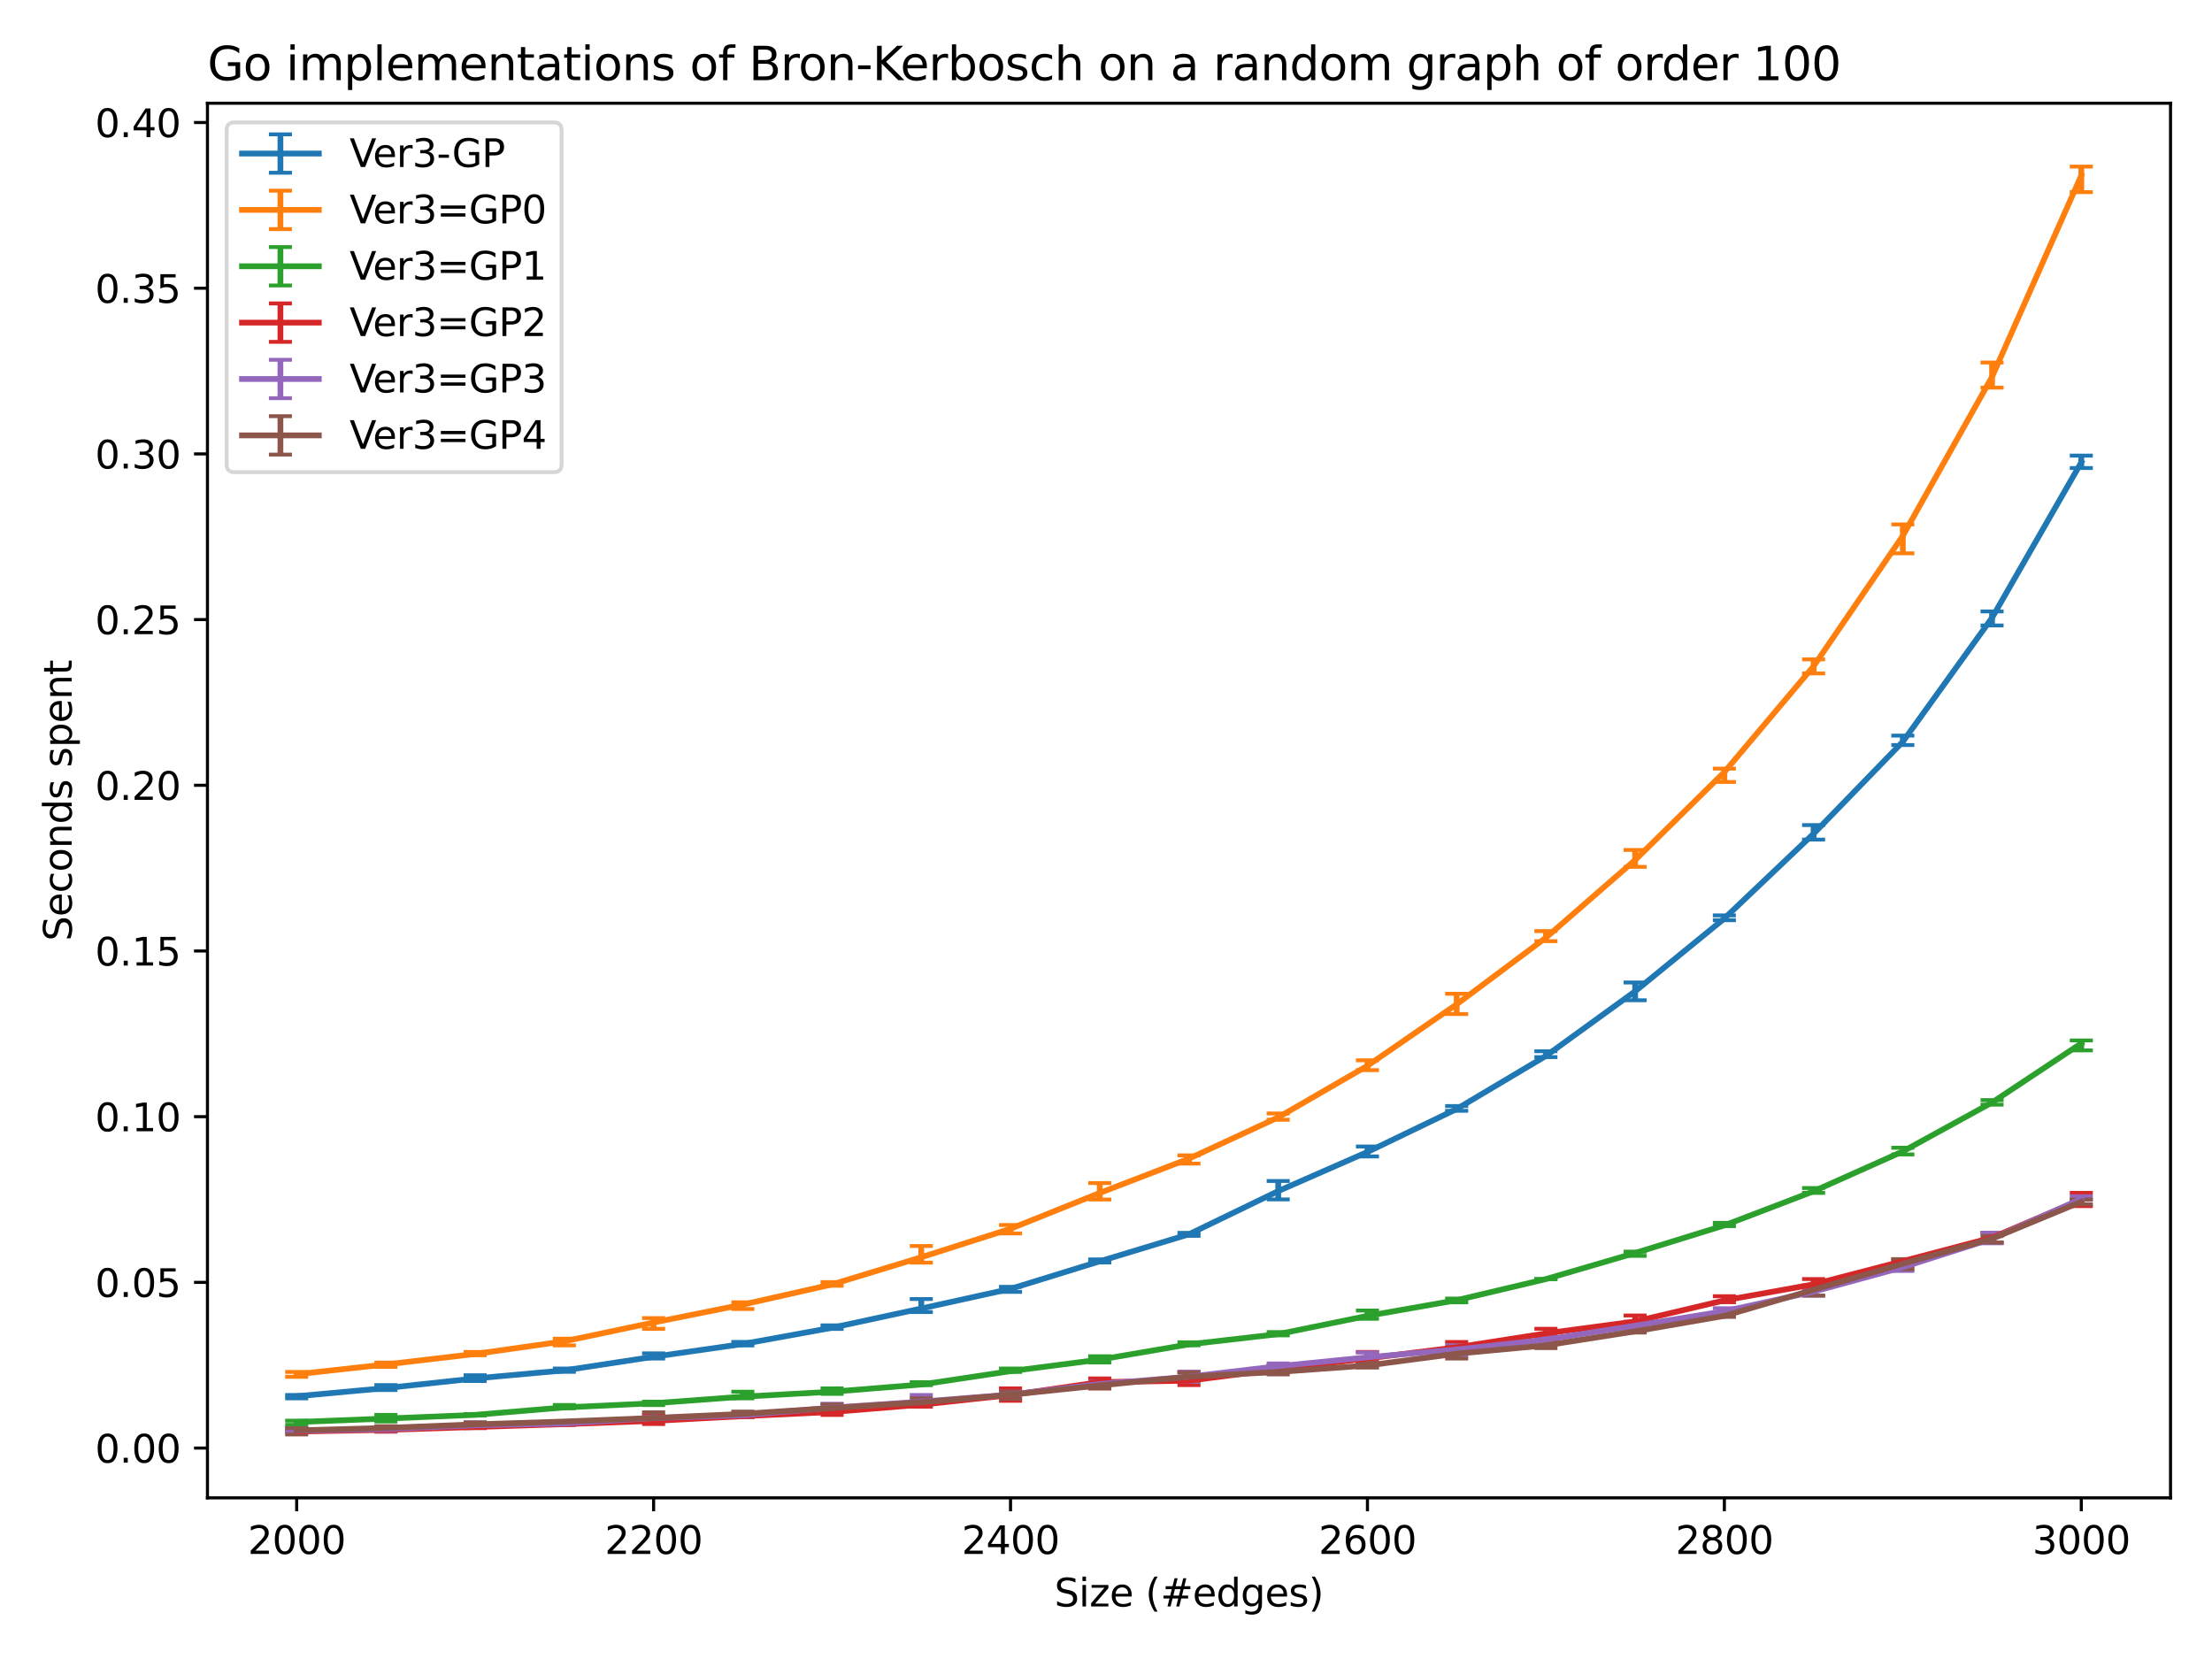 <?xml version="1.0" encoding="utf-8" standalone="no"?>
<!DOCTYPE svg PUBLIC "-//W3C//DTD SVG 1.1//EN"
  "http://www.w3.org/Graphics/SVG/1.1/DTD/svg11.dtd">
<svg xmlns:xlink="http://www.w3.org/1999/xlink" width="576pt" height="432pt" viewBox="0 0 576 432" xmlns="http://www.w3.org/2000/svg" version="1.1">
 <defs>
  <style type="text/css">*{stroke-linejoin: round; stroke-linecap: butt}</style>
 </defs>
 <g id="figure_1">
  <g id="patch_1">
   <path d="M 0 432 
L 576 432 
L 576 0 
L 0 0 
z
" style="fill: #ffffff"/>
  </g>
  <g id="axes_1">
   <g id="patch_2">
    <path d="M 54.02 390.04 
L 565.2 390.04 
L 565.2 26.88 
L 54.02 26.88 
z
" style="fill: #ffffff"/>
   </g>
   <g id="matplotlib.axis_1">
    <g id="xtick_1">
     <g id="line2d_1">
      <defs>
       <path id="m839f54ef09" d="M 0 0 
L 0 3.5 
" style="stroke: #000000; stroke-width: 0.8"/>
      </defs>
      <g>
       <use xlink:href="#m839f54ef09" x="77.255" y="390.04" style="stroke: #000000; stroke-width: 0.8"/>
      </g>
     </g>
     <g id="text_1">
      <!-- 2000 -->
      <g transform="translate(64.53 404.638)scale(0.1 -0.1)">
       <defs>
        <path id="DejaVuSans-32" d="M 1228 531 
L 3431 531 
L 3431 0 
L 469 0 
L 469 531 
Q 828 903 1448 1529 
Q 2069 2156 2228 2338 
Q 2531 2678 2651 2914 
Q 2772 3150 2772 3378 
Q 2772 3750 2511 3984 
Q 2250 4219 1831 4219 
Q 1534 4219 1204 4116 
Q 875 4013 500 3803 
L 500 4441 
Q 881 4594 1212 4672 
Q 1544 4750 1819 4750 
Q 2544 4750 2975 4387 
Q 3406 4025 3406 3419 
Q 3406 3131 3298 2873 
Q 3191 2616 2906 2266 
Q 2828 2175 2409 1742 
Q 1991 1309 1228 531 
z
" transform="scale(0.016)"/>
        <path id="DejaVuSans-30" d="M 2034 4250 
Q 1547 4250 1301 3770 
Q 1056 3291 1056 2328 
Q 1056 1369 1301 889 
Q 1547 409 2034 409 
Q 2525 409 2770 889 
Q 3016 1369 3016 2328 
Q 3016 3291 2770 3770 
Q 2525 4250 2034 4250 
z
M 2034 4750 
Q 2819 4750 3233 4129 
Q 3647 3509 3647 2328 
Q 3647 1150 3233 529 
Q 2819 -91 2034 -91 
Q 1250 -91 836 529 
Q 422 1150 422 2328 
Q 422 3509 836 4129 
Q 1250 4750 2034 4750 
z
" transform="scale(0.016)"/>
       </defs>
       <use xlink:href="#DejaVuSans-32"/>
       <use xlink:href="#DejaVuSans-30" x="63.623"/>
       <use xlink:href="#DejaVuSans-30" x="127.246"/>
       <use xlink:href="#DejaVuSans-30" x="190.869"/>
      </g>
     </g>
    </g>
    <g id="xtick_2">
     <g id="line2d_2">
      <g>
       <use xlink:href="#m839f54ef09" x="170.197" y="390.04" style="stroke: #000000; stroke-width: 0.8"/>
      </g>
     </g>
     <g id="text_2">
      <!-- 2200 -->
      <g transform="translate(157.472 404.638)scale(0.1 -0.1)">
       <use xlink:href="#DejaVuSans-32"/>
       <use xlink:href="#DejaVuSans-32" x="63.623"/>
       <use xlink:href="#DejaVuSans-30" x="127.246"/>
       <use xlink:href="#DejaVuSans-30" x="190.869"/>
      </g>
     </g>
    </g>
    <g id="xtick_3">
     <g id="line2d_3">
      <g>
       <use xlink:href="#m839f54ef09" x="263.139" y="390.04" style="stroke: #000000; stroke-width: 0.8"/>
      </g>
     </g>
     <g id="text_3">
      <!-- 2400 -->
      <g transform="translate(250.414 404.638)scale(0.1 -0.1)">
       <defs>
        <path id="DejaVuSans-34" d="M 2419 4116 
L 825 1625 
L 2419 1625 
L 2419 4116 
z
M 2253 4666 
L 3047 4666 
L 3047 1625 
L 3713 1625 
L 3713 1100 
L 3047 1100 
L 3047 0 
L 2419 0 
L 2419 1100 
L 313 1100 
L 313 1709 
L 2253 4666 
z
" transform="scale(0.016)"/>
       </defs>
       <use xlink:href="#DejaVuSans-32"/>
       <use xlink:href="#DejaVuSans-34" x="63.623"/>
       <use xlink:href="#DejaVuSans-30" x="127.246"/>
       <use xlink:href="#DejaVuSans-30" x="190.869"/>
      </g>
     </g>
    </g>
    <g id="xtick_4">
     <g id="line2d_4">
      <g>
       <use xlink:href="#m839f54ef09" x="356.081" y="390.04" style="stroke: #000000; stroke-width: 0.8"/>
      </g>
     </g>
     <g id="text_4">
      <!-- 2600 -->
      <g transform="translate(343.356 404.638)scale(0.1 -0.1)">
       <defs>
        <path id="DejaVuSans-36" d="M 2113 2584 
Q 1688 2584 1439 2293 
Q 1191 2003 1191 1497 
Q 1191 994 1439 701 
Q 1688 409 2113 409 
Q 2538 409 2786 701 
Q 3034 994 3034 1497 
Q 3034 2003 2786 2293 
Q 2538 2584 2113 2584 
z
M 3366 4563 
L 3366 3988 
Q 3128 4100 2886 4159 
Q 2644 4219 2406 4219 
Q 1781 4219 1451 3797 
Q 1122 3375 1075 2522 
Q 1259 2794 1537 2939 
Q 1816 3084 2150 3084 
Q 2853 3084 3261 2657 
Q 3669 2231 3669 1497 
Q 3669 778 3244 343 
Q 2819 -91 2113 -91 
Q 1303 -91 875 529 
Q 447 1150 447 2328 
Q 447 3434 972 4092 
Q 1497 4750 2381 4750 
Q 2619 4750 2861 4703 
Q 3103 4656 3366 4563 
z
" transform="scale(0.016)"/>
       </defs>
       <use xlink:href="#DejaVuSans-32"/>
       <use xlink:href="#DejaVuSans-36" x="63.623"/>
       <use xlink:href="#DejaVuSans-30" x="127.246"/>
       <use xlink:href="#DejaVuSans-30" x="190.869"/>
      </g>
     </g>
    </g>
    <g id="xtick_5">
     <g id="line2d_5">
      <g>
       <use xlink:href="#m839f54ef09" x="449.023" y="390.04" style="stroke: #000000; stroke-width: 0.8"/>
      </g>
     </g>
     <g id="text_5">
      <!-- 2800 -->
      <g transform="translate(436.298 404.638)scale(0.1 -0.1)">
       <defs>
        <path id="DejaVuSans-38" d="M 2034 2216 
Q 1584 2216 1326 1975 
Q 1069 1734 1069 1313 
Q 1069 891 1326 650 
Q 1584 409 2034 409 
Q 2484 409 2743 651 
Q 3003 894 3003 1313 
Q 3003 1734 2745 1975 
Q 2488 2216 2034 2216 
z
M 1403 2484 
Q 997 2584 770 2862 
Q 544 3141 544 3541 
Q 544 4100 942 4425 
Q 1341 4750 2034 4750 
Q 2731 4750 3128 4425 
Q 3525 4100 3525 3541 
Q 3525 3141 3298 2862 
Q 3072 2584 2669 2484 
Q 3125 2378 3379 2068 
Q 3634 1759 3634 1313 
Q 3634 634 3220 271 
Q 2806 -91 2034 -91 
Q 1263 -91 848 271 
Q 434 634 434 1313 
Q 434 1759 690 2068 
Q 947 2378 1403 2484 
z
M 1172 3481 
Q 1172 3119 1398 2916 
Q 1625 2713 2034 2713 
Q 2441 2713 2670 2916 
Q 2900 3119 2900 3481 
Q 2900 3844 2670 4047 
Q 2441 4250 2034 4250 
Q 1625 4250 1398 4047 
Q 1172 3844 1172 3481 
z
" transform="scale(0.016)"/>
       </defs>
       <use xlink:href="#DejaVuSans-32"/>
       <use xlink:href="#DejaVuSans-38" x="63.623"/>
       <use xlink:href="#DejaVuSans-30" x="127.246"/>
       <use xlink:href="#DejaVuSans-30" x="190.869"/>
      </g>
     </g>
    </g>
    <g id="xtick_6">
     <g id="line2d_6">
      <g>
       <use xlink:href="#m839f54ef09" x="541.965" y="390.04" style="stroke: #000000; stroke-width: 0.8"/>
      </g>
     </g>
     <g id="text_6">
      <!-- 3000 -->
      <g transform="translate(529.24 404.638)scale(0.1 -0.1)">
       <defs>
        <path id="DejaVuSans-33" d="M 2597 2516 
Q 3050 2419 3304 2112 
Q 3559 1806 3559 1356 
Q 3559 666 3084 287 
Q 2609 -91 1734 -91 
Q 1441 -91 1130 -33 
Q 819 25 488 141 
L 488 750 
Q 750 597 1062 519 
Q 1375 441 1716 441 
Q 2309 441 2620 675 
Q 2931 909 2931 1356 
Q 2931 1769 2642 2001 
Q 2353 2234 1838 2234 
L 1294 2234 
L 1294 2753 
L 1863 2753 
Q 2328 2753 2575 2939 
Q 2822 3125 2822 3475 
Q 2822 3834 2567 4026 
Q 2313 4219 1838 4219 
Q 1578 4219 1281 4162 
Q 984 4106 628 3988 
L 628 4550 
Q 988 4650 1302 4700 
Q 1616 4750 1894 4750 
Q 2613 4750 3031 4423 
Q 3450 4097 3450 3541 
Q 3450 3153 3228 2886 
Q 3006 2619 2597 2516 
z
" transform="scale(0.016)"/>
       </defs>
       <use xlink:href="#DejaVuSans-33"/>
       <use xlink:href="#DejaVuSans-30" x="63.623"/>
       <use xlink:href="#DejaVuSans-30" x="127.246"/>
       <use xlink:href="#DejaVuSans-30" x="190.869"/>
      </g>
     </g>
    </g>
    <g id="text_7">
     <!-- Size (#edges) -->
     <g transform="translate(274.559 418.317)scale(0.1 -0.1)">
      <defs>
       <path id="DejaVuSans-53" d="M 3425 4513 
L 3425 3897 
Q 3066 4069 2747 4153 
Q 2428 4238 2131 4238 
Q 1616 4238 1336 4038 
Q 1056 3838 1056 3469 
Q 1056 3159 1242 3001 
Q 1428 2844 1947 2747 
L 2328 2669 
Q 3034 2534 3370 2195 
Q 3706 1856 3706 1288 
Q 3706 609 3251 259 
Q 2797 -91 1919 -91 
Q 1588 -91 1214 -16 
Q 841 59 441 206 
L 441 856 
Q 825 641 1194 531 
Q 1563 422 1919 422 
Q 2459 422 2753 634 
Q 3047 847 3047 1241 
Q 3047 1584 2836 1778 
Q 2625 1972 2144 2069 
L 1759 2144 
Q 1053 2284 737 2584 
Q 422 2884 422 3419 
Q 422 4038 858 4394 
Q 1294 4750 2059 4750 
Q 2388 4750 2728 4690 
Q 3069 4631 3425 4513 
z
" transform="scale(0.016)"/>
       <path id="DejaVuSans-69" d="M 603 3500 
L 1178 3500 
L 1178 0 
L 603 0 
L 603 3500 
z
M 603 4863 
L 1178 4863 
L 1178 4134 
L 603 4134 
L 603 4863 
z
" transform="scale(0.016)"/>
       <path id="DejaVuSans-7a" d="M 353 3500 
L 3084 3500 
L 3084 2975 
L 922 459 
L 3084 459 
L 3084 0 
L 275 0 
L 275 525 
L 2438 3041 
L 353 3041 
L 353 3500 
z
" transform="scale(0.016)"/>
       <path id="DejaVuSans-65" d="M 3597 1894 
L 3597 1613 
L 953 1613 
Q 991 1019 1311 708 
Q 1631 397 2203 397 
Q 2534 397 2845 478 
Q 3156 559 3463 722 
L 3463 178 
Q 3153 47 2828 -22 
Q 2503 -91 2169 -91 
Q 1331 -91 842 396 
Q 353 884 353 1716 
Q 353 2575 817 3079 
Q 1281 3584 2069 3584 
Q 2775 3584 3186 3129 
Q 3597 2675 3597 1894 
z
M 3022 2063 
Q 3016 2534 2758 2815 
Q 2500 3097 2075 3097 
Q 1594 3097 1305 2825 
Q 1016 2553 972 2059 
L 3022 2063 
z
" transform="scale(0.016)"/>
       <path id="DejaVuSans-20" transform="scale(0.016)"/>
       <path id="DejaVuSans-28" d="M 1984 4856 
Q 1566 4138 1362 3434 
Q 1159 2731 1159 2009 
Q 1159 1288 1364 580 
Q 1569 -128 1984 -844 
L 1484 -844 
Q 1016 -109 783 600 
Q 550 1309 550 2009 
Q 550 2706 781 3412 
Q 1013 4119 1484 4856 
L 1984 4856 
z
" transform="scale(0.016)"/>
       <path id="DejaVuSans-23" d="M 3272 2816 
L 2363 2816 
L 2100 1772 
L 3016 1772 
L 3272 2816 
z
M 2803 4594 
L 2478 3297 
L 3391 3297 
L 3719 4594 
L 4219 4594 
L 3897 3297 
L 4872 3297 
L 4872 2816 
L 3775 2816 
L 3519 1772 
L 4513 1772 
L 4513 1294 
L 3397 1294 
L 3072 0 
L 2572 0 
L 2894 1294 
L 1978 1294 
L 1656 0 
L 1153 0 
L 1478 1294 
L 494 1294 
L 494 1772 
L 1594 1772 
L 1856 2816 
L 850 2816 
L 850 3297 
L 1978 3297 
L 2297 4594 
L 2803 4594 
z
" transform="scale(0.016)"/>
       <path id="DejaVuSans-64" d="M 2906 2969 
L 2906 4863 
L 3481 4863 
L 3481 0 
L 2906 0 
L 2906 525 
Q 2725 213 2448 61 
Q 2172 -91 1784 -91 
Q 1150 -91 751 415 
Q 353 922 353 1747 
Q 353 2572 751 3078 
Q 1150 3584 1784 3584 
Q 2172 3584 2448 3432 
Q 2725 3281 2906 2969 
z
M 947 1747 
Q 947 1113 1208 752 
Q 1469 391 1925 391 
Q 2381 391 2643 752 
Q 2906 1113 2906 1747 
Q 2906 2381 2643 2742 
Q 2381 3103 1925 3103 
Q 1469 3103 1208 2742 
Q 947 2381 947 1747 
z
" transform="scale(0.016)"/>
       <path id="DejaVuSans-67" d="M 2906 1791 
Q 2906 2416 2648 2759 
Q 2391 3103 1925 3103 
Q 1463 3103 1205 2759 
Q 947 2416 947 1791 
Q 947 1169 1205 825 
Q 1463 481 1925 481 
Q 2391 481 2648 825 
Q 2906 1169 2906 1791 
z
M 3481 434 
Q 3481 -459 3084 -895 
Q 2688 -1331 1869 -1331 
Q 1566 -1331 1297 -1286 
Q 1028 -1241 775 -1147 
L 775 -588 
Q 1028 -725 1275 -790 
Q 1522 -856 1778 -856 
Q 2344 -856 2625 -561 
Q 2906 -266 2906 331 
L 2906 616 
Q 2728 306 2450 153 
Q 2172 0 1784 0 
Q 1141 0 747 490 
Q 353 981 353 1791 
Q 353 2603 747 3093 
Q 1141 3584 1784 3584 
Q 2172 3584 2450 3431 
Q 2728 3278 2906 2969 
L 2906 3500 
L 3481 3500 
L 3481 434 
z
" transform="scale(0.016)"/>
       <path id="DejaVuSans-73" d="M 2834 3397 
L 2834 2853 
Q 2591 2978 2328 3040 
Q 2066 3103 1784 3103 
Q 1356 3103 1142 2972 
Q 928 2841 928 2578 
Q 928 2378 1081 2264 
Q 1234 2150 1697 2047 
L 1894 2003 
Q 2506 1872 2764 1633 
Q 3022 1394 3022 966 
Q 3022 478 2636 193 
Q 2250 -91 1575 -91 
Q 1294 -91 989 -36 
Q 684 19 347 128 
L 347 722 
Q 666 556 975 473 
Q 1284 391 1588 391 
Q 1994 391 2212 530 
Q 2431 669 2431 922 
Q 2431 1156 2273 1281 
Q 2116 1406 1581 1522 
L 1381 1569 
Q 847 1681 609 1914 
Q 372 2147 372 2553 
Q 372 3047 722 3315 
Q 1072 3584 1716 3584 
Q 2034 3584 2315 3537 
Q 2597 3491 2834 3397 
z
" transform="scale(0.016)"/>
       <path id="DejaVuSans-29" d="M 513 4856 
L 1013 4856 
Q 1481 4119 1714 3412 
Q 1947 2706 1947 2009 
Q 1947 1309 1714 600 
Q 1481 -109 1013 -844 
L 513 -844 
Q 928 -128 1133 580 
Q 1338 1288 1338 2009 
Q 1338 2731 1133 3434 
Q 928 4138 513 4856 
z
" transform="scale(0.016)"/>
      </defs>
      <use xlink:href="#DejaVuSans-53"/>
      <use xlink:href="#DejaVuSans-69" x="63.477"/>
      <use xlink:href="#DejaVuSans-7a" x="91.26"/>
      <use xlink:href="#DejaVuSans-65" x="143.75"/>
      <use xlink:href="#DejaVuSans-20" x="205.273"/>
      <use xlink:href="#DejaVuSans-28" x="237.061"/>
      <use xlink:href="#DejaVuSans-23" x="276.074"/>
      <use xlink:href="#DejaVuSans-65" x="359.863"/>
      <use xlink:href="#DejaVuSans-64" x="421.387"/>
      <use xlink:href="#DejaVuSans-67" x="484.863"/>
      <use xlink:href="#DejaVuSans-65" x="548.34"/>
      <use xlink:href="#DejaVuSans-73" x="609.863"/>
      <use xlink:href="#DejaVuSans-29" x="661.963"/>
     </g>
    </g>
   </g>
   <g id="matplotlib.axis_2">
    <g id="ytick_1">
     <g id="line2d_7">
      <defs>
       <path id="m63f4fb2119" d="M 0 0 
L -3.5 0 
" style="stroke: #000000; stroke-width: 0.8"/>
      </defs>
      <g>
       <use xlink:href="#m63f4fb2119" x="54.02" y="377.068" style="stroke: #000000; stroke-width: 0.8"/>
      </g>
     </g>
     <g id="text_8">
      <!-- 0.00 -->
      <g transform="translate(24.754 380.867)scale(0.1 -0.1)">
       <defs>
        <path id="DejaVuSans-2e" d="M 684 794 
L 1344 794 
L 1344 0 
L 684 0 
L 684 794 
z
" transform="scale(0.016)"/>
       </defs>
       <use xlink:href="#DejaVuSans-30"/>
       <use xlink:href="#DejaVuSans-2e" x="63.623"/>
       <use xlink:href="#DejaVuSans-30" x="95.41"/>
       <use xlink:href="#DejaVuSans-30" x="159.033"/>
      </g>
     </g>
    </g>
    <g id="ytick_2">
     <g id="line2d_8">
      <g>
       <use xlink:href="#m63f4fb2119" x="54.02" y="333.923" style="stroke: #000000; stroke-width: 0.8"/>
      </g>
     </g>
     <g id="text_9">
      <!-- 0.05 -->
      <g transform="translate(24.754 337.722)scale(0.1 -0.1)">
       <defs>
        <path id="DejaVuSans-35" d="M 691 4666 
L 3169 4666 
L 3169 4134 
L 1269 4134 
L 1269 2991 
Q 1406 3038 1543 3061 
Q 1681 3084 1819 3084 
Q 2600 3084 3056 2656 
Q 3513 2228 3513 1497 
Q 3513 744 3044 326 
Q 2575 -91 1722 -91 
Q 1428 -91 1123 -41 
Q 819 9 494 109 
L 494 744 
Q 775 591 1075 516 
Q 1375 441 1709 441 
Q 2250 441 2565 725 
Q 2881 1009 2881 1497 
Q 2881 1984 2565 2268 
Q 2250 2553 1709 2553 
Q 1456 2553 1204 2497 
Q 953 2441 691 2322 
L 691 4666 
z
" transform="scale(0.016)"/>
       </defs>
       <use xlink:href="#DejaVuSans-30"/>
       <use xlink:href="#DejaVuSans-2e" x="63.623"/>
       <use xlink:href="#DejaVuSans-30" x="95.41"/>
       <use xlink:href="#DejaVuSans-35" x="159.033"/>
      </g>
     </g>
    </g>
    <g id="ytick_3">
     <g id="line2d_9">
      <g>
       <use xlink:href="#m63f4fb2119" x="54.02" y="290.778" style="stroke: #000000; stroke-width: 0.8"/>
      </g>
     </g>
     <g id="text_10">
      <!-- 0.10 -->
      <g transform="translate(24.754 294.577)scale(0.1 -0.1)">
       <defs>
        <path id="DejaVuSans-31" d="M 794 531 
L 1825 531 
L 1825 4091 
L 703 3866 
L 703 4441 
L 1819 4666 
L 2450 4666 
L 2450 531 
L 3481 531 
L 3481 0 
L 794 0 
L 794 531 
z
" transform="scale(0.016)"/>
       </defs>
       <use xlink:href="#DejaVuSans-30"/>
       <use xlink:href="#DejaVuSans-2e" x="63.623"/>
       <use xlink:href="#DejaVuSans-31" x="95.41"/>
       <use xlink:href="#DejaVuSans-30" x="159.033"/>
      </g>
     </g>
    </g>
    <g id="ytick_4">
     <g id="line2d_10">
      <g>
       <use xlink:href="#m63f4fb2119" x="54.02" y="247.633" style="stroke: #000000; stroke-width: 0.8"/>
      </g>
     </g>
     <g id="text_11">
      <!-- 0.15 -->
      <g transform="translate(24.754 251.432)scale(0.1 -0.1)">
       <use xlink:href="#DejaVuSans-30"/>
       <use xlink:href="#DejaVuSans-2e" x="63.623"/>
       <use xlink:href="#DejaVuSans-31" x="95.41"/>
       <use xlink:href="#DejaVuSans-35" x="159.033"/>
      </g>
     </g>
    </g>
    <g id="ytick_5">
     <g id="line2d_11">
      <g>
       <use xlink:href="#m63f4fb2119" x="54.02" y="204.488" style="stroke: #000000; stroke-width: 0.8"/>
      </g>
     </g>
     <g id="text_12">
      <!-- 0.20 -->
      <g transform="translate(24.754 208.287)scale(0.1 -0.1)">
       <use xlink:href="#DejaVuSans-30"/>
       <use xlink:href="#DejaVuSans-2e" x="63.623"/>
       <use xlink:href="#DejaVuSans-32" x="95.41"/>
       <use xlink:href="#DejaVuSans-30" x="159.033"/>
      </g>
     </g>
    </g>
    <g id="ytick_6">
     <g id="line2d_12">
      <g>
       <use xlink:href="#m63f4fb2119" x="54.02" y="161.343" style="stroke: #000000; stroke-width: 0.8"/>
      </g>
     </g>
     <g id="text_13">
      <!-- 0.25 -->
      <g transform="translate(24.754 165.142)scale(0.1 -0.1)">
       <use xlink:href="#DejaVuSans-30"/>
       <use xlink:href="#DejaVuSans-2e" x="63.623"/>
       <use xlink:href="#DejaVuSans-32" x="95.41"/>
       <use xlink:href="#DejaVuSans-35" x="159.033"/>
      </g>
     </g>
    </g>
    <g id="ytick_7">
     <g id="line2d_13">
      <g>
       <use xlink:href="#m63f4fb2119" x="54.02" y="118.198" style="stroke: #000000; stroke-width: 0.8"/>
      </g>
     </g>
     <g id="text_14">
      <!-- 0.30 -->
      <g transform="translate(24.754 121.997)scale(0.1 -0.1)">
       <use xlink:href="#DejaVuSans-30"/>
       <use xlink:href="#DejaVuSans-2e" x="63.623"/>
       <use xlink:href="#DejaVuSans-33" x="95.41"/>
       <use xlink:href="#DejaVuSans-30" x="159.033"/>
      </g>
     </g>
    </g>
    <g id="ytick_8">
     <g id="line2d_14">
      <g>
       <use xlink:href="#m63f4fb2119" x="54.02" y="75.053" style="stroke: #000000; stroke-width: 0.8"/>
      </g>
     </g>
     <g id="text_15">
      <!-- 0.35 -->
      <g transform="translate(24.754 78.852)scale(0.1 -0.1)">
       <use xlink:href="#DejaVuSans-30"/>
       <use xlink:href="#DejaVuSans-2e" x="63.623"/>
       <use xlink:href="#DejaVuSans-33" x="95.41"/>
       <use xlink:href="#DejaVuSans-35" x="159.033"/>
      </g>
     </g>
    </g>
    <g id="ytick_9">
     <g id="line2d_15">
      <g>
       <use xlink:href="#m63f4fb2119" x="54.02" y="31.908" style="stroke: #000000; stroke-width: 0.8"/>
      </g>
     </g>
     <g id="text_16">
      <!-- 0.40 -->
      <g transform="translate(24.754 35.707)scale(0.1 -0.1)">
       <use xlink:href="#DejaVuSans-30"/>
       <use xlink:href="#DejaVuSans-2e" x="63.623"/>
       <use xlink:href="#DejaVuSans-34" x="95.41"/>
       <use xlink:href="#DejaVuSans-30" x="159.033"/>
      </g>
     </g>
    </g>
    <g id="text_17">
     <!-- Seconds spent -->
     <g transform="translate(18.675 245.04)rotate(-90)scale(0.1 -0.1)">
      <defs>
       <path id="DejaVuSans-63" d="M 3122 3366 
L 3122 2828 
Q 2878 2963 2633 3030 
Q 2388 3097 2138 3097 
Q 1578 3097 1268 2742 
Q 959 2388 959 1747 
Q 959 1106 1268 751 
Q 1578 397 2138 397 
Q 2388 397 2633 464 
Q 2878 531 3122 666 
L 3122 134 
Q 2881 22 2623 -34 
Q 2366 -91 2075 -91 
Q 1284 -91 818 406 
Q 353 903 353 1747 
Q 353 2603 823 3093 
Q 1294 3584 2113 3584 
Q 2378 3584 2631 3529 
Q 2884 3475 3122 3366 
z
" transform="scale(0.016)"/>
       <path id="DejaVuSans-6f" d="M 1959 3097 
Q 1497 3097 1228 2736 
Q 959 2375 959 1747 
Q 959 1119 1226 758 
Q 1494 397 1959 397 
Q 2419 397 2687 759 
Q 2956 1122 2956 1747 
Q 2956 2369 2687 2733 
Q 2419 3097 1959 3097 
z
M 1959 3584 
Q 2709 3584 3137 3096 
Q 3566 2609 3566 1747 
Q 3566 888 3137 398 
Q 2709 -91 1959 -91 
Q 1206 -91 779 398 
Q 353 888 353 1747 
Q 353 2609 779 3096 
Q 1206 3584 1959 3584 
z
" transform="scale(0.016)"/>
       <path id="DejaVuSans-6e" d="M 3513 2113 
L 3513 0 
L 2938 0 
L 2938 2094 
Q 2938 2591 2744 2837 
Q 2550 3084 2163 3084 
Q 1697 3084 1428 2787 
Q 1159 2491 1159 1978 
L 1159 0 
L 581 0 
L 581 3500 
L 1159 3500 
L 1159 2956 
Q 1366 3272 1645 3428 
Q 1925 3584 2291 3584 
Q 2894 3584 3203 3211 
Q 3513 2838 3513 2113 
z
" transform="scale(0.016)"/>
       <path id="DejaVuSans-70" d="M 1159 525 
L 1159 -1331 
L 581 -1331 
L 581 3500 
L 1159 3500 
L 1159 2969 
Q 1341 3281 1617 3432 
Q 1894 3584 2278 3584 
Q 2916 3584 3314 3078 
Q 3713 2572 3713 1747 
Q 3713 922 3314 415 
Q 2916 -91 2278 -91 
Q 1894 -91 1617 61 
Q 1341 213 1159 525 
z
M 3116 1747 
Q 3116 2381 2855 2742 
Q 2594 3103 2138 3103 
Q 1681 3103 1420 2742 
Q 1159 2381 1159 1747 
Q 1159 1113 1420 752 
Q 1681 391 2138 391 
Q 2594 391 2855 752 
Q 3116 1113 3116 1747 
z
" transform="scale(0.016)"/>
       <path id="DejaVuSans-74" d="M 1172 4494 
L 1172 3500 
L 2356 3500 
L 2356 3053 
L 1172 3053 
L 1172 1153 
Q 1172 725 1289 603 
Q 1406 481 1766 481 
L 2356 481 
L 2356 0 
L 1766 0 
Q 1100 0 847 248 
Q 594 497 594 1153 
L 594 3053 
L 172 3053 
L 172 3500 
L 594 3500 
L 594 4494 
L 1172 4494 
z
" transform="scale(0.016)"/>
      </defs>
      <use xlink:href="#DejaVuSans-53"/>
      <use xlink:href="#DejaVuSans-65" x="63.477"/>
      <use xlink:href="#DejaVuSans-63" x="125"/>
      <use xlink:href="#DejaVuSans-6f" x="179.98"/>
      <use xlink:href="#DejaVuSans-6e" x="241.162"/>
      <use xlink:href="#DejaVuSans-64" x="304.541"/>
      <use xlink:href="#DejaVuSans-73" x="368.018"/>
      <use xlink:href="#DejaVuSans-20" x="420.117"/>
      <use xlink:href="#DejaVuSans-73" x="451.904"/>
      <use xlink:href="#DejaVuSans-70" x="504.004"/>
      <use xlink:href="#DejaVuSans-65" x="567.48"/>
      <use xlink:href="#DejaVuSans-6e" x="629.004"/>
      <use xlink:href="#DejaVuSans-74" x="692.383"/>
     </g>
    </g>
   </g>
   <g id="LineCollection_1">
    <path d="M 77.255 364.125 
L 77.255 363.262 
" clip-path="url(#pf162311d20)" style="fill: none; stroke: #1f77b4; stroke-width: 1.5"/>
    <path d="M 100.491 361.96 
L 100.491 360.672 
" clip-path="url(#pf162311d20)" style="fill: none; stroke: #1f77b4; stroke-width: 1.5"/>
    <path d="M 123.726 359.609 
L 123.726 358.112 
" clip-path="url(#pf162311d20)" style="fill: none; stroke: #1f77b4; stroke-width: 1.5"/>
    <path d="M 146.962 357.221 
L 146.962 356.359 
" clip-path="url(#pf162311d20)" style="fill: none; stroke: #1f77b4; stroke-width: 1.5"/>
    <path d="M 170.197 353.77 
L 170.197 352.406 
" clip-path="url(#pf162311d20)" style="fill: none; stroke: #1f77b4; stroke-width: 1.5"/>
    <path d="M 193.433 350.352 
L 193.433 349.428 
" clip-path="url(#pf162311d20)" style="fill: none; stroke: #1f77b4; stroke-width: 1.5"/>
    <path d="M 216.668 346.047 
L 216.668 345.116 
" clip-path="url(#pf162311d20)" style="fill: none; stroke: #1f77b4; stroke-width: 1.5"/>
    <path d="M 239.904 341.663 
L 239.904 338.263 
" clip-path="url(#pf162311d20)" style="fill: none; stroke: #1f77b4; stroke-width: 1.5"/>
    <path d="M 263.139 336.401 
L 263.139 335.087 
" clip-path="url(#pf162311d20)" style="fill: none; stroke: #1f77b4; stroke-width: 1.5"/>
    <path d="M 286.375 328.747 
L 286.375 327.941 
" clip-path="url(#pf162311d20)" style="fill: none; stroke: #1f77b4; stroke-width: 1.5"/>
    <path d="M 309.61 321.809 
L 309.61 321.028 
" clip-path="url(#pf162311d20)" style="fill: none; stroke: #1f77b4; stroke-width: 1.5"/>
    <path d="M 332.845 312.324 
L 332.845 307.536 
" clip-path="url(#pf162311d20)" style="fill: none; stroke: #1f77b4; stroke-width: 1.5"/>
    <path d="M 356.081 301.133 
L 356.081 298.543 
" clip-path="url(#pf162311d20)" style="fill: none; stroke: #1f77b4; stroke-width: 1.5"/>
    <path d="M 379.316 289.258 
L 379.316 288.005 
" clip-path="url(#pf162311d20)" style="fill: none; stroke: #1f77b4; stroke-width: 1.5"/>
    <path d="M 402.552 275.28 
L 402.552 273.742 
" clip-path="url(#pf162311d20)" style="fill: none; stroke: #1f77b4; stroke-width: 1.5"/>
    <path d="M 425.787 260.467 
L 425.787 255.836 
" clip-path="url(#pf162311d20)" style="fill: none; stroke: #1f77b4; stroke-width: 1.5"/>
    <path d="M 449.023 239.622 
L 449.023 238.369 
" clip-path="url(#pf162311d20)" style="fill: none; stroke: #1f77b4; stroke-width: 1.5"/>
    <path d="M 472.258 218.632 
L 472.258 214.845 
" clip-path="url(#pf162311d20)" style="fill: none; stroke: #1f77b4; stroke-width: 1.5"/>
    <path d="M 495.494 194.002 
L 495.494 191.545 
" clip-path="url(#pf162311d20)" style="fill: none; stroke: #1f77b4; stroke-width: 1.5"/>
    <path d="M 518.729 162.87 
L 518.729 159.212 
" clip-path="url(#pf162311d20)" style="fill: none; stroke: #1f77b4; stroke-width: 1.5"/>
    <path d="M 541.965 121.875 
L 541.965 118.642 
" clip-path="url(#pf162311d20)" style="fill: none; stroke: #1f77b4; stroke-width: 1.5"/>
   </g>
   <g id="line2d_16">
    <defs>
     <path id="meb0cd712af" d="M 3 0 
L -3 -0 
" style="stroke: #1f77b4"/>
    </defs>
    <g clip-path="url(#pf162311d20)">
     <use xlink:href="#meb0cd712af" x="77.255" y="364.125" style="fill: #1f77b4; stroke: #1f77b4"/>
     <use xlink:href="#meb0cd712af" x="100.491" y="361.96" style="fill: #1f77b4; stroke: #1f77b4"/>
     <use xlink:href="#meb0cd712af" x="123.726" y="359.609" style="fill: #1f77b4; stroke: #1f77b4"/>
     <use xlink:href="#meb0cd712af" x="146.962" y="357.221" style="fill: #1f77b4; stroke: #1f77b4"/>
     <use xlink:href="#meb0cd712af" x="170.197" y="353.77" style="fill: #1f77b4; stroke: #1f77b4"/>
     <use xlink:href="#meb0cd712af" x="193.433" y="350.352" style="fill: #1f77b4; stroke: #1f77b4"/>
     <use xlink:href="#meb0cd712af" x="216.668" y="346.047" style="fill: #1f77b4; stroke: #1f77b4"/>
     <use xlink:href="#meb0cd712af" x="239.904" y="341.663" style="fill: #1f77b4; stroke: #1f77b4"/>
     <use xlink:href="#meb0cd712af" x="263.139" y="336.401" style="fill: #1f77b4; stroke: #1f77b4"/>
     <use xlink:href="#meb0cd712af" x="286.375" y="328.747" style="fill: #1f77b4; stroke: #1f77b4"/>
     <use xlink:href="#meb0cd712af" x="309.61" y="321.809" style="fill: #1f77b4; stroke: #1f77b4"/>
     <use xlink:href="#meb0cd712af" x="332.845" y="312.324" style="fill: #1f77b4; stroke: #1f77b4"/>
     <use xlink:href="#meb0cd712af" x="356.081" y="301.133" style="fill: #1f77b4; stroke: #1f77b4"/>
     <use xlink:href="#meb0cd712af" x="379.316" y="289.258" style="fill: #1f77b4; stroke: #1f77b4"/>
     <use xlink:href="#meb0cd712af" x="402.552" y="275.28" style="fill: #1f77b4; stroke: #1f77b4"/>
     <use xlink:href="#meb0cd712af" x="425.787" y="260.467" style="fill: #1f77b4; stroke: #1f77b4"/>
     <use xlink:href="#meb0cd712af" x="449.023" y="239.622" style="fill: #1f77b4; stroke: #1f77b4"/>
     <use xlink:href="#meb0cd712af" x="472.258" y="218.632" style="fill: #1f77b4; stroke: #1f77b4"/>
     <use xlink:href="#meb0cd712af" x="495.494" y="194.002" style="fill: #1f77b4; stroke: #1f77b4"/>
     <use xlink:href="#meb0cd712af" x="518.729" y="162.87" style="fill: #1f77b4; stroke: #1f77b4"/>
     <use xlink:href="#meb0cd712af" x="541.965" y="121.875" style="fill: #1f77b4; stroke: #1f77b4"/>
    </g>
   </g>
   <g id="line2d_17">
    <g clip-path="url(#pf162311d20)">
     <use xlink:href="#meb0cd712af" x="77.255" y="363.262" style="fill: #1f77b4; stroke: #1f77b4"/>
     <use xlink:href="#meb0cd712af" x="100.491" y="360.672" style="fill: #1f77b4; stroke: #1f77b4"/>
     <use xlink:href="#meb0cd712af" x="123.726" y="358.112" style="fill: #1f77b4; stroke: #1f77b4"/>
     <use xlink:href="#meb0cd712af" x="146.962" y="356.359" style="fill: #1f77b4; stroke: #1f77b4"/>
     <use xlink:href="#meb0cd712af" x="170.197" y="352.406" style="fill: #1f77b4; stroke: #1f77b4"/>
     <use xlink:href="#meb0cd712af" x="193.433" y="349.428" style="fill: #1f77b4; stroke: #1f77b4"/>
     <use xlink:href="#meb0cd712af" x="216.668" y="345.116" style="fill: #1f77b4; stroke: #1f77b4"/>
     <use xlink:href="#meb0cd712af" x="239.904" y="338.263" style="fill: #1f77b4; stroke: #1f77b4"/>
     <use xlink:href="#meb0cd712af" x="263.139" y="335.087" style="fill: #1f77b4; stroke: #1f77b4"/>
     <use xlink:href="#meb0cd712af" x="286.375" y="327.941" style="fill: #1f77b4; stroke: #1f77b4"/>
     <use xlink:href="#meb0cd712af" x="309.61" y="321.028" style="fill: #1f77b4; stroke: #1f77b4"/>
     <use xlink:href="#meb0cd712af" x="332.845" y="307.536" style="fill: #1f77b4; stroke: #1f77b4"/>
     <use xlink:href="#meb0cd712af" x="356.081" y="298.543" style="fill: #1f77b4; stroke: #1f77b4"/>
     <use xlink:href="#meb0cd712af" x="379.316" y="288.005" style="fill: #1f77b4; stroke: #1f77b4"/>
     <use xlink:href="#meb0cd712af" x="402.552" y="273.742" style="fill: #1f77b4; stroke: #1f77b4"/>
     <use xlink:href="#meb0cd712af" x="425.787" y="255.836" style="fill: #1f77b4; stroke: #1f77b4"/>
     <use xlink:href="#meb0cd712af" x="449.023" y="238.369" style="fill: #1f77b4; stroke: #1f77b4"/>
     <use xlink:href="#meb0cd712af" x="472.258" y="214.845" style="fill: #1f77b4; stroke: #1f77b4"/>
     <use xlink:href="#meb0cd712af" x="495.494" y="191.545" style="fill: #1f77b4; stroke: #1f77b4"/>
     <use xlink:href="#meb0cd712af" x="518.729" y="159.212" style="fill: #1f77b4; stroke: #1f77b4"/>
     <use xlink:href="#meb0cd712af" x="541.965" y="118.642" style="fill: #1f77b4; stroke: #1f77b4"/>
    </g>
   </g>
   <g id="LineCollection_2">
    <path d="M 77.255 358.517 
L 77.255 357.247 
" clip-path="url(#pf162311d20)" style="fill: none; stroke: #ff7f0e; stroke-width: 1.5"/>
    <path d="M 100.491 355.927 
L 100.491 354.816 
" clip-path="url(#pf162311d20)" style="fill: none; stroke: #ff7f0e; stroke-width: 1.5"/>
    <path d="M 123.726 352.908 
L 123.726 352.049 
" clip-path="url(#pf162311d20)" style="fill: none; stroke: #ff7f0e; stroke-width: 1.5"/>
    <path d="M 146.962 350.345 
L 146.962 348.591 
" clip-path="url(#pf162311d20)" style="fill: none; stroke: #ff7f0e; stroke-width: 1.5"/>
    <path d="M 170.197 346.03 
L 170.197 343.223 
" clip-path="url(#pf162311d20)" style="fill: none; stroke: #ff7f0e; stroke-width: 1.5"/>
    <path d="M 193.433 340.855 
L 193.433 339.105 
" clip-path="url(#pf162311d20)" style="fill: none; stroke: #ff7f0e; stroke-width: 1.5"/>
    <path d="M 216.668 334.811 
L 216.668 333.865 
" clip-path="url(#pf162311d20)" style="fill: none; stroke: #ff7f0e; stroke-width: 1.5"/>
    <path d="M 239.904 328.791 
L 239.904 324.46 
" clip-path="url(#pf162311d20)" style="fill: none; stroke: #ff7f0e; stroke-width: 1.5"/>
    <path d="M 263.139 321.183 
L 263.139 318.984 
" clip-path="url(#pf162311d20)" style="fill: none; stroke: #ff7f0e; stroke-width: 1.5"/>
    <path d="M 286.375 312.35 
L 286.375 308.063 
" clip-path="url(#pf162311d20)" style="fill: none; stroke: #ff7f0e; stroke-width: 1.5"/>
    <path d="M 309.61 302.994 
L 309.61 300.856 
" clip-path="url(#pf162311d20)" style="fill: none; stroke: #ff7f0e; stroke-width: 1.5"/>
    <path d="M 332.845 291.579 
L 332.845 289.941 
" clip-path="url(#pf162311d20)" style="fill: none; stroke: #ff7f0e; stroke-width: 1.5"/>
    <path d="M 356.081 278.665 
L 356.081 276.109 
" clip-path="url(#pf162311d20)" style="fill: none; stroke: #ff7f0e; stroke-width: 1.5"/>
    <path d="M 379.316 264.054 
L 379.316 258.782 
" clip-path="url(#pf162311d20)" style="fill: none; stroke: #ff7f0e; stroke-width: 1.5"/>
    <path d="M 402.552 245.072 
L 402.552 242.456 
" clip-path="url(#pf162311d20)" style="fill: none; stroke: #ff7f0e; stroke-width: 1.5"/>
    <path d="M 425.787 225.719 
L 425.787 221.336 
" clip-path="url(#pf162311d20)" style="fill: none; stroke: #ff7f0e; stroke-width: 1.5"/>
    <path d="M 449.023 203.625 
L 449.023 200.147 
" clip-path="url(#pf162311d20)" style="fill: none; stroke: #ff7f0e; stroke-width: 1.5"/>
    <path d="M 472.258 175.362 
L 472.258 171.697 
" clip-path="url(#pf162311d20)" style="fill: none; stroke: #ff7f0e; stroke-width: 1.5"/>
    <path d="M 495.494 144.085 
L 495.494 136.553 
" clip-path="url(#pf162311d20)" style="fill: none; stroke: #ff7f0e; stroke-width: 1.5"/>
    <path d="M 518.729 100.939 
L 518.729 94.396 
" clip-path="url(#pf162311d20)" style="fill: none; stroke: #ff7f0e; stroke-width: 1.5"/>
    <path d="M 541.965 50.03 
L 541.965 43.387 
" clip-path="url(#pf162311d20)" style="fill: none; stroke: #ff7f0e; stroke-width: 1.5"/>
   </g>
   <g id="line2d_18">
    <defs>
     <path id="mc07b8c52e7" d="M 3 0 
L -3 -0 
" style="stroke: #ff7f0e"/>
    </defs>
    <g clip-path="url(#pf162311d20)">
     <use xlink:href="#mc07b8c52e7" x="77.255" y="358.517" style="fill: #ff7f0e; stroke: #ff7f0e"/>
     <use xlink:href="#mc07b8c52e7" x="100.491" y="355.927" style="fill: #ff7f0e; stroke: #ff7f0e"/>
     <use xlink:href="#mc07b8c52e7" x="123.726" y="352.908" style="fill: #ff7f0e; stroke: #ff7f0e"/>
     <use xlink:href="#mc07b8c52e7" x="146.962" y="350.345" style="fill: #ff7f0e; stroke: #ff7f0e"/>
     <use xlink:href="#mc07b8c52e7" x="170.197" y="346.03" style="fill: #ff7f0e; stroke: #ff7f0e"/>
     <use xlink:href="#mc07b8c52e7" x="193.433" y="340.855" style="fill: #ff7f0e; stroke: #ff7f0e"/>
     <use xlink:href="#mc07b8c52e7" x="216.668" y="334.811" style="fill: #ff7f0e; stroke: #ff7f0e"/>
     <use xlink:href="#mc07b8c52e7" x="239.904" y="328.791" style="fill: #ff7f0e; stroke: #ff7f0e"/>
     <use xlink:href="#mc07b8c52e7" x="263.139" y="321.183" style="fill: #ff7f0e; stroke: #ff7f0e"/>
     <use xlink:href="#mc07b8c52e7" x="286.375" y="312.35" style="fill: #ff7f0e; stroke: #ff7f0e"/>
     <use xlink:href="#mc07b8c52e7" x="309.61" y="302.994" style="fill: #ff7f0e; stroke: #ff7f0e"/>
     <use xlink:href="#mc07b8c52e7" x="332.845" y="291.579" style="fill: #ff7f0e; stroke: #ff7f0e"/>
     <use xlink:href="#mc07b8c52e7" x="356.081" y="278.665" style="fill: #ff7f0e; stroke: #ff7f0e"/>
     <use xlink:href="#mc07b8c52e7" x="379.316" y="264.054" style="fill: #ff7f0e; stroke: #ff7f0e"/>
     <use xlink:href="#mc07b8c52e7" x="402.552" y="245.072" style="fill: #ff7f0e; stroke: #ff7f0e"/>
     <use xlink:href="#mc07b8c52e7" x="425.787" y="225.719" style="fill: #ff7f0e; stroke: #ff7f0e"/>
     <use xlink:href="#mc07b8c52e7" x="449.023" y="203.625" style="fill: #ff7f0e; stroke: #ff7f0e"/>
     <use xlink:href="#mc07b8c52e7" x="472.258" y="175.362" style="fill: #ff7f0e; stroke: #ff7f0e"/>
     <use xlink:href="#mc07b8c52e7" x="495.494" y="144.085" style="fill: #ff7f0e; stroke: #ff7f0e"/>
     <use xlink:href="#mc07b8c52e7" x="518.729" y="100.939" style="fill: #ff7f0e; stroke: #ff7f0e"/>
     <use xlink:href="#mc07b8c52e7" x="541.965" y="50.03" style="fill: #ff7f0e; stroke: #ff7f0e"/>
    </g>
   </g>
   <g id="line2d_19">
    <g clip-path="url(#pf162311d20)">
     <use xlink:href="#mc07b8c52e7" x="77.255" y="357.247" style="fill: #ff7f0e; stroke: #ff7f0e"/>
     <use xlink:href="#mc07b8c52e7" x="100.491" y="354.816" style="fill: #ff7f0e; stroke: #ff7f0e"/>
     <use xlink:href="#mc07b8c52e7" x="123.726" y="352.049" style="fill: #ff7f0e; stroke: #ff7f0e"/>
     <use xlink:href="#mc07b8c52e7" x="146.962" y="348.591" style="fill: #ff7f0e; stroke: #ff7f0e"/>
     <use xlink:href="#mc07b8c52e7" x="170.197" y="343.223" style="fill: #ff7f0e; stroke: #ff7f0e"/>
     <use xlink:href="#mc07b8c52e7" x="193.433" y="339.105" style="fill: #ff7f0e; stroke: #ff7f0e"/>
     <use xlink:href="#mc07b8c52e7" x="216.668" y="333.865" style="fill: #ff7f0e; stroke: #ff7f0e"/>
     <use xlink:href="#mc07b8c52e7" x="239.904" y="324.46" style="fill: #ff7f0e; stroke: #ff7f0e"/>
     <use xlink:href="#mc07b8c52e7" x="263.139" y="318.984" style="fill: #ff7f0e; stroke: #ff7f0e"/>
     <use xlink:href="#mc07b8c52e7" x="286.375" y="308.063" style="fill: #ff7f0e; stroke: #ff7f0e"/>
     <use xlink:href="#mc07b8c52e7" x="309.61" y="300.856" style="fill: #ff7f0e; stroke: #ff7f0e"/>
     <use xlink:href="#mc07b8c52e7" x="332.845" y="289.941" style="fill: #ff7f0e; stroke: #ff7f0e"/>
     <use xlink:href="#mc07b8c52e7" x="356.081" y="276.109" style="fill: #ff7f0e; stroke: #ff7f0e"/>
     <use xlink:href="#mc07b8c52e7" x="379.316" y="258.782" style="fill: #ff7f0e; stroke: #ff7f0e"/>
     <use xlink:href="#mc07b8c52e7" x="402.552" y="242.456" style="fill: #ff7f0e; stroke: #ff7f0e"/>
     <use xlink:href="#mc07b8c52e7" x="425.787" y="221.336" style="fill: #ff7f0e; stroke: #ff7f0e"/>
     <use xlink:href="#mc07b8c52e7" x="449.023" y="200.147" style="fill: #ff7f0e; stroke: #ff7f0e"/>
     <use xlink:href="#mc07b8c52e7" x="472.258" y="171.697" style="fill: #ff7f0e; stroke: #ff7f0e"/>
     <use xlink:href="#mc07b8c52e7" x="495.494" y="136.553" style="fill: #ff7f0e; stroke: #ff7f0e"/>
     <use xlink:href="#mc07b8c52e7" x="518.729" y="94.396" style="fill: #ff7f0e; stroke: #ff7f0e"/>
     <use xlink:href="#mc07b8c52e7" x="541.965" y="43.387" style="fill: #ff7f0e; stroke: #ff7f0e"/>
    </g>
   </g>
   <g id="LineCollection_3">
    <path d="M 77.255 371.028 
L 77.255 369.936 
" clip-path="url(#pf162311d20)" style="fill: none; stroke: #2ca02c; stroke-width: 1.5"/>
    <path d="M 100.491 370.158 
L 100.491 368.441 
" clip-path="url(#pf162311d20)" style="fill: none; stroke: #2ca02c; stroke-width: 1.5"/>
    <path d="M 123.726 368.583 
L 123.726 368.219 
" clip-path="url(#pf162311d20)" style="fill: none; stroke: #2ca02c; stroke-width: 1.5"/>
    <path d="M 146.962 366.714 
L 146.962 365.851 
" clip-path="url(#pf162311d20)" style="fill: none; stroke: #2ca02c; stroke-width: 1.5"/>
    <path d="M 170.197 365.881 
L 170.197 364.987 
" clip-path="url(#pf162311d20)" style="fill: none; stroke: #2ca02c; stroke-width: 1.5"/>
    <path d="M 193.433 364.125 
L 193.433 362.4 
" clip-path="url(#pf162311d20)" style="fill: none; stroke: #2ca02c; stroke-width: 1.5"/>
    <path d="M 216.668 362.964 
L 216.668 361.536 
" clip-path="url(#pf162311d20)" style="fill: none; stroke: #2ca02c; stroke-width: 1.5"/>
    <path d="M 239.904 360.701 
L 239.904 359.914 
" clip-path="url(#pf162311d20)" style="fill: none; stroke: #2ca02c; stroke-width: 1.5"/>
    <path d="M 263.139 357.242 
L 263.139 356.359 
" clip-path="url(#pf162311d20)" style="fill: none; stroke: #2ca02c; stroke-width: 1.5"/>
    <path d="M 286.375 354.79 
L 286.375 353.166 
" clip-path="url(#pf162311d20)" style="fill: none; stroke: #2ca02c; stroke-width: 1.5"/>
    <path d="M 309.61 350.319 
L 309.61 349.526 
" clip-path="url(#pf162311d20)" style="fill: none; stroke: #2ca02c; stroke-width: 1.5"/>
    <path d="M 332.845 347.731 
L 332.845 346.866 
" clip-path="url(#pf162311d20)" style="fill: none; stroke: #2ca02c; stroke-width: 1.5"/>
    <path d="M 356.081 343.414 
L 356.081 341.261 
" clip-path="url(#pf162311d20)" style="fill: none; stroke: #2ca02c; stroke-width: 1.5"/>
    <path d="M 379.316 339.129 
L 379.316 338.143 
" clip-path="url(#pf162311d20)" style="fill: none; stroke: #2ca02c; stroke-width: 1.5"/>
    <path d="M 402.552 333.089 
L 402.552 333.059 
" clip-path="url(#pf162311d20)" style="fill: none; stroke: #2ca02c; stroke-width: 1.5"/>
    <path d="M 425.787 327.021 
L 425.787 325.911 
" clip-path="url(#pf162311d20)" style="fill: none; stroke: #2ca02c; stroke-width: 1.5"/>
    <path d="M 449.023 319.28 
L 449.023 318.416 
" clip-path="url(#pf162311d20)" style="fill: none; stroke: #2ca02c; stroke-width: 1.5"/>
    <path d="M 472.258 310.626 
L 472.258 309.364 
" clip-path="url(#pf162311d20)" style="fill: none; stroke: #2ca02c; stroke-width: 1.5"/>
    <path d="M 495.494 300.61 
L 495.494 298.876 
" clip-path="url(#pf162311d20)" style="fill: none; stroke: #2ca02c; stroke-width: 1.5"/>
    <path d="M 518.729 287.649 
L 518.729 286.464 
" clip-path="url(#pf162311d20)" style="fill: none; stroke: #2ca02c; stroke-width: 1.5"/>
    <path d="M 541.965 273.52 
L 541.965 270.931 
" clip-path="url(#pf162311d20)" style="fill: none; stroke: #2ca02c; stroke-width: 1.5"/>
   </g>
   <g id="line2d_20">
    <defs>
     <path id="m32bf5edfa5" d="M 3 0 
L -3 -0 
" style="stroke: #2ca02c"/>
    </defs>
    <g clip-path="url(#pf162311d20)">
     <use xlink:href="#m32bf5edfa5" x="77.255" y="371.028" style="fill: #2ca02c; stroke: #2ca02c"/>
     <use xlink:href="#m32bf5edfa5" x="100.491" y="370.158" style="fill: #2ca02c; stroke: #2ca02c"/>
     <use xlink:href="#m32bf5edfa5" x="123.726" y="368.583" style="fill: #2ca02c; stroke: #2ca02c"/>
     <use xlink:href="#m32bf5edfa5" x="146.962" y="366.714" style="fill: #2ca02c; stroke: #2ca02c"/>
     <use xlink:href="#m32bf5edfa5" x="170.197" y="365.881" style="fill: #2ca02c; stroke: #2ca02c"/>
     <use xlink:href="#m32bf5edfa5" x="193.433" y="364.125" style="fill: #2ca02c; stroke: #2ca02c"/>
     <use xlink:href="#m32bf5edfa5" x="216.668" y="362.964" style="fill: #2ca02c; stroke: #2ca02c"/>
     <use xlink:href="#m32bf5edfa5" x="239.904" y="360.701" style="fill: #2ca02c; stroke: #2ca02c"/>
     <use xlink:href="#m32bf5edfa5" x="263.139" y="357.242" style="fill: #2ca02c; stroke: #2ca02c"/>
     <use xlink:href="#m32bf5edfa5" x="286.375" y="354.79" style="fill: #2ca02c; stroke: #2ca02c"/>
     <use xlink:href="#m32bf5edfa5" x="309.61" y="350.319" style="fill: #2ca02c; stroke: #2ca02c"/>
     <use xlink:href="#m32bf5edfa5" x="332.845" y="347.731" style="fill: #2ca02c; stroke: #2ca02c"/>
     <use xlink:href="#m32bf5edfa5" x="356.081" y="343.414" style="fill: #2ca02c; stroke: #2ca02c"/>
     <use xlink:href="#m32bf5edfa5" x="379.316" y="339.129" style="fill: #2ca02c; stroke: #2ca02c"/>
     <use xlink:href="#m32bf5edfa5" x="402.552" y="333.089" style="fill: #2ca02c; stroke: #2ca02c"/>
     <use xlink:href="#m32bf5edfa5" x="425.787" y="327.021" style="fill: #2ca02c; stroke: #2ca02c"/>
     <use xlink:href="#m32bf5edfa5" x="449.023" y="319.28" style="fill: #2ca02c; stroke: #2ca02c"/>
     <use xlink:href="#m32bf5edfa5" x="472.258" y="310.626" style="fill: #2ca02c; stroke: #2ca02c"/>
     <use xlink:href="#m32bf5edfa5" x="495.494" y="300.61" style="fill: #2ca02c; stroke: #2ca02c"/>
     <use xlink:href="#m32bf5edfa5" x="518.729" y="287.649" style="fill: #2ca02c; stroke: #2ca02c"/>
     <use xlink:href="#m32bf5edfa5" x="541.965" y="273.52" style="fill: #2ca02c; stroke: #2ca02c"/>
    </g>
   </g>
   <g id="line2d_21">
    <g clip-path="url(#pf162311d20)">
     <use xlink:href="#m32bf5edfa5" x="77.255" y="369.936" style="fill: #2ca02c; stroke: #2ca02c"/>
     <use xlink:href="#m32bf5edfa5" x="100.491" y="368.441" style="fill: #2ca02c; stroke: #2ca02c"/>
     <use xlink:href="#m32bf5edfa5" x="123.726" y="368.219" style="fill: #2ca02c; stroke: #2ca02c"/>
     <use xlink:href="#m32bf5edfa5" x="146.962" y="365.851" style="fill: #2ca02c; stroke: #2ca02c"/>
     <use xlink:href="#m32bf5edfa5" x="170.197" y="364.987" style="fill: #2ca02c; stroke: #2ca02c"/>
     <use xlink:href="#m32bf5edfa5" x="193.433" y="362.4" style="fill: #2ca02c; stroke: #2ca02c"/>
     <use xlink:href="#m32bf5edfa5" x="216.668" y="361.536" style="fill: #2ca02c; stroke: #2ca02c"/>
     <use xlink:href="#m32bf5edfa5" x="239.904" y="359.914" style="fill: #2ca02c; stroke: #2ca02c"/>
     <use xlink:href="#m32bf5edfa5" x="263.139" y="356.359" style="fill: #2ca02c; stroke: #2ca02c"/>
     <use xlink:href="#m32bf5edfa5" x="286.375" y="353.166" style="fill: #2ca02c; stroke: #2ca02c"/>
     <use xlink:href="#m32bf5edfa5" x="309.61" y="349.526" style="fill: #2ca02c; stroke: #2ca02c"/>
     <use xlink:href="#m32bf5edfa5" x="332.845" y="346.866" style="fill: #2ca02c; stroke: #2ca02c"/>
     <use xlink:href="#m32bf5edfa5" x="356.081" y="341.261" style="fill: #2ca02c; stroke: #2ca02c"/>
     <use xlink:href="#m32bf5edfa5" x="379.316" y="338.143" style="fill: #2ca02c; stroke: #2ca02c"/>
     <use xlink:href="#m32bf5edfa5" x="402.552" y="333.059" style="fill: #2ca02c; stroke: #2ca02c"/>
     <use xlink:href="#m32bf5edfa5" x="425.787" y="325.911" style="fill: #2ca02c; stroke: #2ca02c"/>
     <use xlink:href="#m32bf5edfa5" x="449.023" y="318.416" style="fill: #2ca02c; stroke: #2ca02c"/>
     <use xlink:href="#m32bf5edfa5" x="472.258" y="309.364" style="fill: #2ca02c; stroke: #2ca02c"/>
     <use xlink:href="#m32bf5edfa5" x="495.494" y="298.876" style="fill: #2ca02c; stroke: #2ca02c"/>
     <use xlink:href="#m32bf5edfa5" x="518.729" y="286.464" style="fill: #2ca02c; stroke: #2ca02c"/>
     <use xlink:href="#m32bf5edfa5" x="541.965" y="270.931" style="fill: #2ca02c; stroke: #2ca02c"/>
    </g>
   </g>
   <g id="LineCollection_4">
    <path d="M 77.255 372.81 
L 77.255 372.754 
" clip-path="url(#pf162311d20)" style="fill: none; stroke: #d62728; stroke-width: 1.5"/>
    <path d="M 100.491 372.825 
L 100.491 371.891 
" clip-path="url(#pf162311d20)" style="fill: none; stroke: #d62728; stroke-width: 1.5"/>
    <path d="M 123.726 371.891 
L 123.726 371.028 
" clip-path="url(#pf162311d20)" style="fill: none; stroke: #d62728; stroke-width: 1.5"/>
    <path d="M 146.962 371.029 
L 146.962 370.119 
" clip-path="url(#pf162311d20)" style="fill: none; stroke: #d62728; stroke-width: 1.5"/>
    <path d="M 170.197 370.817 
L 170.197 368.44 
" clip-path="url(#pf162311d20)" style="fill: none; stroke: #d62728; stroke-width: 1.5"/>
    <path d="M 193.433 369.016 
L 193.433 368.439 
" clip-path="url(#pf162311d20)" style="fill: none; stroke: #d62728; stroke-width: 1.5"/>
    <path d="M 216.668 368.439 
L 216.668 367.088 
" clip-path="url(#pf162311d20)" style="fill: none; stroke: #d62728; stroke-width: 1.5"/>
    <path d="M 239.904 366.304 
L 239.904 364.987 
" clip-path="url(#pf162311d20)" style="fill: none; stroke: #d62728; stroke-width: 1.5"/>
    <path d="M 263.139 364.767 
L 263.139 361.535 
" clip-path="url(#pf162311d20)" style="fill: none; stroke: #d62728; stroke-width: 1.5"/>
    <path d="M 286.375 361.536 
L 286.375 358.947 
" clip-path="url(#pf162311d20)" style="fill: none; stroke: #d62728; stroke-width: 1.5"/>
    <path d="M 309.61 360.673 
L 309.61 357.22 
" clip-path="url(#pf162311d20)" style="fill: none; stroke: #d62728; stroke-width: 1.5"/>
    <path d="M 332.845 357.222 
L 332.845 355.496 
" clip-path="url(#pf162311d20)" style="fill: none; stroke: #d62728; stroke-width: 1.5"/>
    <path d="M 356.081 354.633 
L 356.081 352.044 
" clip-path="url(#pf162311d20)" style="fill: none; stroke: #d62728; stroke-width: 1.5"/>
    <path d="M 379.316 352.044 
L 379.316 349.454 
" clip-path="url(#pf162311d20)" style="fill: none; stroke: #d62728; stroke-width: 1.5"/>
    <path d="M 402.552 347.729 
L 402.552 346.003 
" clip-path="url(#pf162311d20)" style="fill: none; stroke: #d62728; stroke-width: 1.5"/>
    <path d="M 425.787 345.141 
L 425.787 342.553 
" clip-path="url(#pf162311d20)" style="fill: none; stroke: #d62728; stroke-width: 1.5"/>
    <path d="M 449.023 339.1 
L 449.023 337.536 
" clip-path="url(#pf162311d20)" style="fill: none; stroke: #d62728; stroke-width: 1.5"/>
    <path d="M 472.258 334.786 
L 472.258 333.059 
" clip-path="url(#pf162311d20)" style="fill: none; stroke: #d62728; stroke-width: 1.5"/>
    <path d="M 495.494 329.608 
L 495.494 327.882 
" clip-path="url(#pf162311d20)" style="fill: none; stroke: #d62728; stroke-width: 1.5"/>
    <path d="M 518.729 323.569 
L 518.729 320.98 
" clip-path="url(#pf162311d20)" style="fill: none; stroke: #d62728; stroke-width: 1.5"/>
    <path d="M 541.965 314.077 
L 541.965 310.626 
" clip-path="url(#pf162311d20)" style="fill: none; stroke: #d62728; stroke-width: 1.5"/>
   </g>
   <g id="line2d_22">
    <defs>
     <path id="m4e0784ebae" d="M 3 0 
L -3 -0 
" style="stroke: #d62728"/>
    </defs>
    <g clip-path="url(#pf162311d20)">
     <use xlink:href="#m4e0784ebae" x="77.255" y="372.81" style="fill: #d62728; stroke: #d62728"/>
     <use xlink:href="#m4e0784ebae" x="100.491" y="372.825" style="fill: #d62728; stroke: #d62728"/>
     <use xlink:href="#m4e0784ebae" x="123.726" y="371.891" style="fill: #d62728; stroke: #d62728"/>
     <use xlink:href="#m4e0784ebae" x="146.962" y="371.029" style="fill: #d62728; stroke: #d62728"/>
     <use xlink:href="#m4e0784ebae" x="170.197" y="370.817" style="fill: #d62728; stroke: #d62728"/>
     <use xlink:href="#m4e0784ebae" x="193.433" y="369.016" style="fill: #d62728; stroke: #d62728"/>
     <use xlink:href="#m4e0784ebae" x="216.668" y="368.439" style="fill: #d62728; stroke: #d62728"/>
     <use xlink:href="#m4e0784ebae" x="239.904" y="366.304" style="fill: #d62728; stroke: #d62728"/>
     <use xlink:href="#m4e0784ebae" x="263.139" y="364.767" style="fill: #d62728; stroke: #d62728"/>
     <use xlink:href="#m4e0784ebae" x="286.375" y="361.536" style="fill: #d62728; stroke: #d62728"/>
     <use xlink:href="#m4e0784ebae" x="309.61" y="360.673" style="fill: #d62728; stroke: #d62728"/>
     <use xlink:href="#m4e0784ebae" x="332.845" y="357.222" style="fill: #d62728; stroke: #d62728"/>
     <use xlink:href="#m4e0784ebae" x="356.081" y="354.633" style="fill: #d62728; stroke: #d62728"/>
     <use xlink:href="#m4e0784ebae" x="379.316" y="352.044" style="fill: #d62728; stroke: #d62728"/>
     <use xlink:href="#m4e0784ebae" x="402.552" y="347.729" style="fill: #d62728; stroke: #d62728"/>
     <use xlink:href="#m4e0784ebae" x="425.787" y="345.141" style="fill: #d62728; stroke: #d62728"/>
     <use xlink:href="#m4e0784ebae" x="449.023" y="339.1" style="fill: #d62728; stroke: #d62728"/>
     <use xlink:href="#m4e0784ebae" x="472.258" y="334.786" style="fill: #d62728; stroke: #d62728"/>
     <use xlink:href="#m4e0784ebae" x="495.494" y="329.608" style="fill: #d62728; stroke: #d62728"/>
     <use xlink:href="#m4e0784ebae" x="518.729" y="323.569" style="fill: #d62728; stroke: #d62728"/>
     <use xlink:href="#m4e0784ebae" x="541.965" y="314.077" style="fill: #d62728; stroke: #d62728"/>
    </g>
   </g>
   <g id="line2d_23">
    <g clip-path="url(#pf162311d20)">
     <use xlink:href="#m4e0784ebae" x="77.255" y="372.754" style="fill: #d62728; stroke: #d62728"/>
     <use xlink:href="#m4e0784ebae" x="100.491" y="371.891" style="fill: #d62728; stroke: #d62728"/>
     <use xlink:href="#m4e0784ebae" x="123.726" y="371.028" style="fill: #d62728; stroke: #d62728"/>
     <use xlink:href="#m4e0784ebae" x="146.962" y="370.119" style="fill: #d62728; stroke: #d62728"/>
     <use xlink:href="#m4e0784ebae" x="170.197" y="368.44" style="fill: #d62728; stroke: #d62728"/>
     <use xlink:href="#m4e0784ebae" x="193.433" y="368.439" style="fill: #d62728; stroke: #d62728"/>
     <use xlink:href="#m4e0784ebae" x="216.668" y="367.088" style="fill: #d62728; stroke: #d62728"/>
     <use xlink:href="#m4e0784ebae" x="239.904" y="364.987" style="fill: #d62728; stroke: #d62728"/>
     <use xlink:href="#m4e0784ebae" x="263.139" y="361.535" style="fill: #d62728; stroke: #d62728"/>
     <use xlink:href="#m4e0784ebae" x="286.375" y="358.947" style="fill: #d62728; stroke: #d62728"/>
     <use xlink:href="#m4e0784ebae" x="309.61" y="357.22" style="fill: #d62728; stroke: #d62728"/>
     <use xlink:href="#m4e0784ebae" x="332.845" y="355.496" style="fill: #d62728; stroke: #d62728"/>
     <use xlink:href="#m4e0784ebae" x="356.081" y="352.044" style="fill: #d62728; stroke: #d62728"/>
     <use xlink:href="#m4e0784ebae" x="379.316" y="349.454" style="fill: #d62728; stroke: #d62728"/>
     <use xlink:href="#m4e0784ebae" x="402.552" y="346.003" style="fill: #d62728; stroke: #d62728"/>
     <use xlink:href="#m4e0784ebae" x="425.787" y="342.553" style="fill: #d62728; stroke: #d62728"/>
     <use xlink:href="#m4e0784ebae" x="449.023" y="337.536" style="fill: #d62728; stroke: #d62728"/>
     <use xlink:href="#m4e0784ebae" x="472.258" y="333.059" style="fill: #d62728; stroke: #d62728"/>
     <use xlink:href="#m4e0784ebae" x="495.494" y="327.882" style="fill: #d62728; stroke: #d62728"/>
     <use xlink:href="#m4e0784ebae" x="518.729" y="320.98" style="fill: #d62728; stroke: #d62728"/>
     <use xlink:href="#m4e0784ebae" x="541.965" y="310.626" style="fill: #d62728; stroke: #d62728"/>
    </g>
   </g>
   <g id="LineCollection_5">
    <path d="M 77.255 372.798 
L 77.255 371.891 
" clip-path="url(#pf162311d20)" style="fill: none; stroke: #9467bd; stroke-width: 1.5"/>
    <path d="M 100.491 372.695 
L 100.491 371.717 
" clip-path="url(#pf162311d20)" style="fill: none; stroke: #9467bd; stroke-width: 1.5"/>
    <path d="M 123.726 371.502 
L 123.726 370.419 
" clip-path="url(#pf162311d20)" style="fill: none; stroke: #9467bd; stroke-width: 1.5"/>
    <path d="M 146.962 371.028 
L 146.962 370.164 
" clip-path="url(#pf162311d20)" style="fill: none; stroke: #9467bd; stroke-width: 1.5"/>
    <path d="M 170.197 369.379 
L 170.197 368.99 
" clip-path="url(#pf162311d20)" style="fill: none; stroke: #9467bd; stroke-width: 1.5"/>
    <path d="M 193.433 368.989 
L 193.433 368.009 
" clip-path="url(#pf162311d20)" style="fill: none; stroke: #9467bd; stroke-width: 1.5"/>
    <path d="M 216.668 367.065 
L 216.668 365.529 
" clip-path="url(#pf162311d20)" style="fill: none; stroke: #9467bd; stroke-width: 1.5"/>
    <path d="M 239.904 365.851 
L 239.904 363.262 
" clip-path="url(#pf162311d20)" style="fill: none; stroke: #9467bd; stroke-width: 1.5"/>
    <path d="M 263.139 364.125 
L 263.139 362.399 
" clip-path="url(#pf162311d20)" style="fill: none; stroke: #9467bd; stroke-width: 1.5"/>
    <path d="M 286.375 360.692 
L 286.375 359.81 
" clip-path="url(#pf162311d20)" style="fill: none; stroke: #9467bd; stroke-width: 1.5"/>
    <path d="M 309.61 359.811 
L 309.61 357.221 
" clip-path="url(#pf162311d20)" style="fill: none; stroke: #9467bd; stroke-width: 1.5"/>
    <path d="M 332.845 356.358 
L 332.845 355.037 
" clip-path="url(#pf162311d20)" style="fill: none; stroke: #9467bd; stroke-width: 1.5"/>
    <path d="M 356.081 355.023 
L 356.081 352.178 
" clip-path="url(#pf162311d20)" style="fill: none; stroke: #9467bd; stroke-width: 1.5"/>
    <path d="M 379.316 352.907 
L 379.316 350.318 
" clip-path="url(#pf162311d20)" style="fill: none; stroke: #9467bd; stroke-width: 1.5"/>
    <path d="M 402.552 350.318 
L 402.552 348.059 
" clip-path="url(#pf162311d20)" style="fill: none; stroke: #9467bd; stroke-width: 1.5"/>
    <path d="M 425.787 346.867 
L 425.787 344.16 
" clip-path="url(#pf162311d20)" style="fill: none; stroke: #9467bd; stroke-width: 1.5"/>
    <path d="M 449.023 342.551 
L 449.023 340.661 
" clip-path="url(#pf162311d20)" style="fill: none; stroke: #9467bd; stroke-width: 1.5"/>
    <path d="M 472.258 337.375 
L 472.258 335.649 
" clip-path="url(#pf162311d20)" style="fill: none; stroke: #9467bd; stroke-width: 1.5"/>
    <path d="M 495.494 330.949 
L 495.494 328.457 
" clip-path="url(#pf162311d20)" style="fill: none; stroke: #9467bd; stroke-width: 1.5"/>
    <path d="M 518.729 323.742 
L 518.729 320.98 
" clip-path="url(#pf162311d20)" style="fill: none; stroke: #9467bd; stroke-width: 1.5"/>
    <path d="M 541.965 312.389 
L 541.965 311.488 
" clip-path="url(#pf162311d20)" style="fill: none; stroke: #9467bd; stroke-width: 1.5"/>
   </g>
   <g id="line2d_24">
    <defs>
     <path id="mcec3ffe2a8" d="M 3 0 
L -3 -0 
" style="stroke: #9467bd"/>
    </defs>
    <g clip-path="url(#pf162311d20)">
     <use xlink:href="#mcec3ffe2a8" x="77.255" y="372.798" style="fill: #9467bd; stroke: #9467bd"/>
     <use xlink:href="#mcec3ffe2a8" x="100.491" y="372.695" style="fill: #9467bd; stroke: #9467bd"/>
     <use xlink:href="#mcec3ffe2a8" x="123.726" y="371.502" style="fill: #9467bd; stroke: #9467bd"/>
     <use xlink:href="#mcec3ffe2a8" x="146.962" y="371.028" style="fill: #9467bd; stroke: #9467bd"/>
     <use xlink:href="#mcec3ffe2a8" x="170.197" y="369.379" style="fill: #9467bd; stroke: #9467bd"/>
     <use xlink:href="#mcec3ffe2a8" x="193.433" y="368.989" style="fill: #9467bd; stroke: #9467bd"/>
     <use xlink:href="#mcec3ffe2a8" x="216.668" y="367.065" style="fill: #9467bd; stroke: #9467bd"/>
     <use xlink:href="#mcec3ffe2a8" x="239.904" y="365.851" style="fill: #9467bd; stroke: #9467bd"/>
     <use xlink:href="#mcec3ffe2a8" x="263.139" y="364.125" style="fill: #9467bd; stroke: #9467bd"/>
     <use xlink:href="#mcec3ffe2a8" x="286.375" y="360.692" style="fill: #9467bd; stroke: #9467bd"/>
     <use xlink:href="#mcec3ffe2a8" x="309.61" y="359.811" style="fill: #9467bd; stroke: #9467bd"/>
     <use xlink:href="#mcec3ffe2a8" x="332.845" y="356.358" style="fill: #9467bd; stroke: #9467bd"/>
     <use xlink:href="#mcec3ffe2a8" x="356.081" y="355.023" style="fill: #9467bd; stroke: #9467bd"/>
     <use xlink:href="#mcec3ffe2a8" x="379.316" y="352.907" style="fill: #9467bd; stroke: #9467bd"/>
     <use xlink:href="#mcec3ffe2a8" x="402.552" y="350.318" style="fill: #9467bd; stroke: #9467bd"/>
     <use xlink:href="#mcec3ffe2a8" x="425.787" y="346.867" style="fill: #9467bd; stroke: #9467bd"/>
     <use xlink:href="#mcec3ffe2a8" x="449.023" y="342.551" style="fill: #9467bd; stroke: #9467bd"/>
     <use xlink:href="#mcec3ffe2a8" x="472.258" y="337.375" style="fill: #9467bd; stroke: #9467bd"/>
     <use xlink:href="#mcec3ffe2a8" x="495.494" y="330.949" style="fill: #9467bd; stroke: #9467bd"/>
     <use xlink:href="#mcec3ffe2a8" x="518.729" y="323.742" style="fill: #9467bd; stroke: #9467bd"/>
     <use xlink:href="#mcec3ffe2a8" x="541.965" y="312.389" style="fill: #9467bd; stroke: #9467bd"/>
    </g>
   </g>
   <g id="line2d_25">
    <g clip-path="url(#pf162311d20)">
     <use xlink:href="#mcec3ffe2a8" x="77.255" y="371.891" style="fill: #9467bd; stroke: #9467bd"/>
     <use xlink:href="#mcec3ffe2a8" x="100.491" y="371.717" style="fill: #9467bd; stroke: #9467bd"/>
     <use xlink:href="#mcec3ffe2a8" x="123.726" y="370.419" style="fill: #9467bd; stroke: #9467bd"/>
     <use xlink:href="#mcec3ffe2a8" x="146.962" y="370.164" style="fill: #9467bd; stroke: #9467bd"/>
     <use xlink:href="#mcec3ffe2a8" x="170.197" y="368.99" style="fill: #9467bd; stroke: #9467bd"/>
     <use xlink:href="#mcec3ffe2a8" x="193.433" y="368.009" style="fill: #9467bd; stroke: #9467bd"/>
     <use xlink:href="#mcec3ffe2a8" x="216.668" y="365.529" style="fill: #9467bd; stroke: #9467bd"/>
     <use xlink:href="#mcec3ffe2a8" x="239.904" y="363.262" style="fill: #9467bd; stroke: #9467bd"/>
     <use xlink:href="#mcec3ffe2a8" x="263.139" y="362.399" style="fill: #9467bd; stroke: #9467bd"/>
     <use xlink:href="#mcec3ffe2a8" x="286.375" y="359.81" style="fill: #9467bd; stroke: #9467bd"/>
     <use xlink:href="#mcec3ffe2a8" x="309.61" y="357.221" style="fill: #9467bd; stroke: #9467bd"/>
     <use xlink:href="#mcec3ffe2a8" x="332.845" y="355.037" style="fill: #9467bd; stroke: #9467bd"/>
     <use xlink:href="#mcec3ffe2a8" x="356.081" y="352.178" style="fill: #9467bd; stroke: #9467bd"/>
     <use xlink:href="#mcec3ffe2a8" x="379.316" y="350.318" style="fill: #9467bd; stroke: #9467bd"/>
     <use xlink:href="#mcec3ffe2a8" x="402.552" y="348.059" style="fill: #9467bd; stroke: #9467bd"/>
     <use xlink:href="#mcec3ffe2a8" x="425.787" y="344.16" style="fill: #9467bd; stroke: #9467bd"/>
     <use xlink:href="#mcec3ffe2a8" x="449.023" y="340.661" style="fill: #9467bd; stroke: #9467bd"/>
     <use xlink:href="#mcec3ffe2a8" x="472.258" y="335.649" style="fill: #9467bd; stroke: #9467bd"/>
     <use xlink:href="#mcec3ffe2a8" x="495.494" y="328.457" style="fill: #9467bd; stroke: #9467bd"/>
     <use xlink:href="#mcec3ffe2a8" x="518.729" y="320.98" style="fill: #9467bd; stroke: #9467bd"/>
     <use xlink:href="#mcec3ffe2a8" x="541.965" y="311.488" style="fill: #9467bd; stroke: #9467bd"/>
    </g>
   </g>
   <g id="LineCollection_6">
    <path d="M 77.255 373.533 
L 77.255 371.89 
" clip-path="url(#pf162311d20)" style="fill: none; stroke: #8c564b; stroke-width: 1.5"/>
    <path d="M 100.491 372.314 
L 100.491 371.374 
" clip-path="url(#pf162311d20)" style="fill: none; stroke: #8c564b; stroke-width: 1.5"/>
    <path d="M 123.726 371.029 
L 123.726 370.375 
" clip-path="url(#pf162311d20)" style="fill: none; stroke: #8c564b; stroke-width: 1.5"/>
    <path d="M 146.962 370.166 
L 146.962 370.165 
" clip-path="url(#pf162311d20)" style="fill: none; stroke: #8c564b; stroke-width: 1.5"/>
    <path d="M 170.197 370.178 
L 170.197 367.751 
" clip-path="url(#pf162311d20)" style="fill: none; stroke: #8c564b; stroke-width: 1.5"/>
    <path d="M 193.433 368.473 
L 193.433 367.576 
" clip-path="url(#pf162311d20)" style="fill: none; stroke: #8c564b; stroke-width: 1.5"/>
    <path d="M 216.668 367.575 
L 216.668 365.717 
" clip-path="url(#pf162311d20)" style="fill: none; stroke: #8c564b; stroke-width: 1.5"/>
    <path d="M 239.904 365.851 
L 239.904 364.125 
" clip-path="url(#pf162311d20)" style="fill: none; stroke: #8c564b; stroke-width: 1.5"/>
    <path d="M 263.139 364.271 
L 263.139 362.399 
" clip-path="url(#pf162311d20)" style="fill: none; stroke: #8c564b; stroke-width: 1.5"/>
    <path d="M 286.375 361.536 
L 286.375 360.296 
" clip-path="url(#pf162311d20)" style="fill: none; stroke: #8c564b; stroke-width: 1.5"/>
    <path d="M 309.61 359.529 
L 309.61 357.431 
" clip-path="url(#pf162311d20)" style="fill: none; stroke: #8c564b; stroke-width: 1.5"/>
    <path d="M 332.845 357.896 
L 332.845 356.073 
" clip-path="url(#pf162311d20)" style="fill: none; stroke: #8c564b; stroke-width: 1.5"/>
    <path d="M 356.081 356.106 
L 356.081 354.921 
" clip-path="url(#pf162311d20)" style="fill: none; stroke: #8c564b; stroke-width: 1.5"/>
    <path d="M 379.316 353.77 
L 379.316 350.775 
" clip-path="url(#pf162311d20)" style="fill: none; stroke: #8c564b; stroke-width: 1.5"/>
    <path d="M 402.552 351.046 
L 402.552 348.976 
" clip-path="url(#pf162311d20)" style="fill: none; stroke: #8c564b; stroke-width: 1.5"/>
    <path d="M 425.787 346.986 
L 425.787 346.173 
" clip-path="url(#pf162311d20)" style="fill: none; stroke: #8c564b; stroke-width: 1.5"/>
    <path d="M 449.023 342.925 
L 449.023 342.299 
" clip-path="url(#pf162311d20)" style="fill: none; stroke: #8c564b; stroke-width: 1.5"/>
    <path d="M 472.258 337.374 
L 472.258 334.738 
" clip-path="url(#pf162311d20)" style="fill: none; stroke: #8c564b; stroke-width: 1.5"/>
    <path d="M 495.494 330.47 
L 495.494 327.883 
" clip-path="url(#pf162311d20)" style="fill: none; stroke: #8c564b; stroke-width: 1.5"/>
    <path d="M 518.729 323.568 
L 518.729 321.868 
" clip-path="url(#pf162311d20)" style="fill: none; stroke: #8c564b; stroke-width: 1.5"/>
    <path d="M 541.965 313.562 
L 541.965 312.348 
" clip-path="url(#pf162311d20)" style="fill: none; stroke: #8c564b; stroke-width: 1.5"/>
   </g>
   <g id="line2d_26">
    <defs>
     <path id="mc26fde5c84" d="M 3 0 
L -3 -0 
" style="stroke: #8c564b"/>
    </defs>
    <g clip-path="url(#pf162311d20)">
     <use xlink:href="#mc26fde5c84" x="77.255" y="373.533" style="fill: #8c564b; stroke: #8c564b"/>
     <use xlink:href="#mc26fde5c84" x="100.491" y="372.314" style="fill: #8c564b; stroke: #8c564b"/>
     <use xlink:href="#mc26fde5c84" x="123.726" y="371.029" style="fill: #8c564b; stroke: #8c564b"/>
     <use xlink:href="#mc26fde5c84" x="146.962" y="370.166" style="fill: #8c564b; stroke: #8c564b"/>
     <use xlink:href="#mc26fde5c84" x="170.197" y="370.178" style="fill: #8c564b; stroke: #8c564b"/>
     <use xlink:href="#mc26fde5c84" x="193.433" y="368.473" style="fill: #8c564b; stroke: #8c564b"/>
     <use xlink:href="#mc26fde5c84" x="216.668" y="367.575" style="fill: #8c564b; stroke: #8c564b"/>
     <use xlink:href="#mc26fde5c84" x="239.904" y="365.851" style="fill: #8c564b; stroke: #8c564b"/>
     <use xlink:href="#mc26fde5c84" x="263.139" y="364.271" style="fill: #8c564b; stroke: #8c564b"/>
     <use xlink:href="#mc26fde5c84" x="286.375" y="361.536" style="fill: #8c564b; stroke: #8c564b"/>
     <use xlink:href="#mc26fde5c84" x="309.61" y="359.529" style="fill: #8c564b; stroke: #8c564b"/>
     <use xlink:href="#mc26fde5c84" x="332.845" y="357.896" style="fill: #8c564b; stroke: #8c564b"/>
     <use xlink:href="#mc26fde5c84" x="356.081" y="356.106" style="fill: #8c564b; stroke: #8c564b"/>
     <use xlink:href="#mc26fde5c84" x="379.316" y="353.77" style="fill: #8c564b; stroke: #8c564b"/>
     <use xlink:href="#mc26fde5c84" x="402.552" y="351.046" style="fill: #8c564b; stroke: #8c564b"/>
     <use xlink:href="#mc26fde5c84" x="425.787" y="346.986" style="fill: #8c564b; stroke: #8c564b"/>
     <use xlink:href="#mc26fde5c84" x="449.023" y="342.925" style="fill: #8c564b; stroke: #8c564b"/>
     <use xlink:href="#mc26fde5c84" x="472.258" y="337.374" style="fill: #8c564b; stroke: #8c564b"/>
     <use xlink:href="#mc26fde5c84" x="495.494" y="330.47" style="fill: #8c564b; stroke: #8c564b"/>
     <use xlink:href="#mc26fde5c84" x="518.729" y="323.568" style="fill: #8c564b; stroke: #8c564b"/>
     <use xlink:href="#mc26fde5c84" x="541.965" y="313.562" style="fill: #8c564b; stroke: #8c564b"/>
    </g>
   </g>
   <g id="line2d_27">
    <g clip-path="url(#pf162311d20)">
     <use xlink:href="#mc26fde5c84" x="77.255" y="371.89" style="fill: #8c564b; stroke: #8c564b"/>
     <use xlink:href="#mc26fde5c84" x="100.491" y="371.374" style="fill: #8c564b; stroke: #8c564b"/>
     <use xlink:href="#mc26fde5c84" x="123.726" y="370.375" style="fill: #8c564b; stroke: #8c564b"/>
     <use xlink:href="#mc26fde5c84" x="146.962" y="370.165" style="fill: #8c564b; stroke: #8c564b"/>
     <use xlink:href="#mc26fde5c84" x="170.197" y="367.751" style="fill: #8c564b; stroke: #8c564b"/>
     <use xlink:href="#mc26fde5c84" x="193.433" y="367.576" style="fill: #8c564b; stroke: #8c564b"/>
     <use xlink:href="#mc26fde5c84" x="216.668" y="365.717" style="fill: #8c564b; stroke: #8c564b"/>
     <use xlink:href="#mc26fde5c84" x="239.904" y="364.125" style="fill: #8c564b; stroke: #8c564b"/>
     <use xlink:href="#mc26fde5c84" x="263.139" y="362.399" style="fill: #8c564b; stroke: #8c564b"/>
     <use xlink:href="#mc26fde5c84" x="286.375" y="360.296" style="fill: #8c564b; stroke: #8c564b"/>
     <use xlink:href="#mc26fde5c84" x="309.61" y="357.431" style="fill: #8c564b; stroke: #8c564b"/>
     <use xlink:href="#mc26fde5c84" x="332.845" y="356.073" style="fill: #8c564b; stroke: #8c564b"/>
     <use xlink:href="#mc26fde5c84" x="356.081" y="354.921" style="fill: #8c564b; stroke: #8c564b"/>
     <use xlink:href="#mc26fde5c84" x="379.316" y="350.775" style="fill: #8c564b; stroke: #8c564b"/>
     <use xlink:href="#mc26fde5c84" x="402.552" y="348.976" style="fill: #8c564b; stroke: #8c564b"/>
     <use xlink:href="#mc26fde5c84" x="425.787" y="346.173" style="fill: #8c564b; stroke: #8c564b"/>
     <use xlink:href="#mc26fde5c84" x="449.023" y="342.299" style="fill: #8c564b; stroke: #8c564b"/>
     <use xlink:href="#mc26fde5c84" x="472.258" y="334.738" style="fill: #8c564b; stroke: #8c564b"/>
     <use xlink:href="#mc26fde5c84" x="495.494" y="327.883" style="fill: #8c564b; stroke: #8c564b"/>
     <use xlink:href="#mc26fde5c84" x="518.729" y="321.868" style="fill: #8c564b; stroke: #8c564b"/>
     <use xlink:href="#mc26fde5c84" x="541.965" y="312.348" style="fill: #8c564b; stroke: #8c564b"/>
    </g>
   </g>
   <g id="line2d_28">
    <path d="M 77.255 363.577 
L 100.491 361.447 
L 123.726 358.944 
L 146.962 356.842 
L 170.197 353.297 
L 193.433 349.97 
L 216.668 345.739 
L 239.904 340.729 
L 263.139 335.613 
L 286.375 328.438 
L 309.61 321.399 
L 332.845 310.154 
L 356.081 299.968 
L 379.316 288.774 
L 402.552 274.964 
L 425.787 258.129 
L 449.023 239.165 
L 472.258 217.093 
L 495.494 193.137 
L 518.729 160.86 
L 541.965 120.396 
" clip-path="url(#pf162311d20)" style="fill: none; stroke: #1f77b4; stroke-width: 1.5; stroke-linecap: square"/>
   </g>
   <g id="line2d_29">
    <path d="M 77.255 357.846 
L 100.491 355.293 
L 123.726 352.568 
L 146.962 349.263 
L 170.197 344.37 
L 193.433 339.713 
L 216.668 334.463 
L 239.904 327.379 
L 263.139 319.961 
L 286.375 310.639 
L 309.61 301.701 
L 332.845 290.957 
L 356.081 277.522 
L 379.316 261.516 
L 402.552 244.168 
L 425.787 223.946 
L 449.023 201.043 
L 472.258 173.476 
L 495.494 139.521 
L 518.729 98.119 
L 541.965 45.702 
" clip-path="url(#pf162311d20)" style="fill: none; stroke: #ff7f0e; stroke-width: 1.5; stroke-linecap: square"/>
   </g>
   <g id="line2d_30">
    <path d="M 77.255 370.299 
L 100.491 369.386 
L 123.726 368.429 
L 146.962 366.485 
L 170.197 365.407 
L 193.433 363.684 
L 216.668 362.405 
L 239.904 360.527 
L 263.139 357.042 
L 286.375 354.037 
L 309.61 350.066 
L 332.845 347.401 
L 356.081 342.65 
L 379.316 338.57 
L 402.552 333.066 
L 425.787 326.277 
L 449.023 319.085 
L 472.258 310.2 
L 495.494 299.822 
L 518.729 287.082 
L 541.965 271.679 
" clip-path="url(#pf162311d20)" style="fill: none; stroke: #2ca02c; stroke-width: 1.5; stroke-linecap: square"/>
   </g>
   <g id="line2d_31">
    <path d="M 77.255 372.766 
L 100.491 372.335 
L 123.726 371.586 
L 146.962 370.846 
L 170.197 369.988 
L 193.433 368.766 
L 216.668 367.678 
L 239.904 365.768 
L 263.139 363.262 
L 286.375 359.91 
L 309.61 359.522 
L 332.845 356.531 
L 356.081 353.725 
L 379.316 350.836 
L 402.552 347.212 
L 425.787 344.106 
L 449.023 338.615 
L 472.258 334.441 
L 495.494 328.4 
L 518.729 322.268 
L 541.965 312.351 
" clip-path="url(#pf162311d20)" style="fill: none; stroke: #d62728; stroke-width: 1.5; stroke-linecap: square"/>
   </g>
   <g id="line2d_32">
    <path d="M 77.255 372.561 
L 100.491 372.11 
L 123.726 371.151 
L 146.962 370.66 
L 170.197 369.252 
L 193.433 368.532 
L 216.668 366.557 
L 239.904 364.987 
L 263.139 363.139 
L 286.375 360.398 
L 309.61 358.487 
L 332.845 355.753 
L 356.081 353.438 
L 379.316 351.403 
L 402.552 348.848 
L 425.787 345.202 
L 449.023 341.444 
L 472.258 336.339 
L 495.494 329.978 
L 518.729 322.567 
L 541.965 312.186 
" clip-path="url(#pf162311d20)" style="fill: none; stroke: #9467bd; stroke-width: 1.5; stroke-linecap: square"/>
   </g>
   <g id="line2d_33">
    <path d="M 77.255 372.476 
L 100.491 371.822 
L 123.726 370.897 
L 146.962 370.166 
L 170.197 369.235 
L 193.433 368.166 
L 216.668 366.627 
L 239.904 365.149 
L 263.139 363.193 
L 286.375 360.762 
L 309.61 358.481 
L 332.845 357.248 
L 356.081 355.562 
L 379.316 352.494 
L 402.552 350.329 
L 425.787 346.68 
L 449.023 342.648 
L 472.258 335.846 
L 495.494 329.07 
L 518.729 322.553 
L 541.965 312.938 
" clip-path="url(#pf162311d20)" style="fill: none; stroke: #8c564b; stroke-width: 1.5; stroke-linecap: square"/>
   </g>
   <g id="patch_3">
    <path d="M 54.02 390.04 
L 54.02 26.88 
" style="fill: none; stroke: #000000; stroke-width: 0.8; stroke-linejoin: miter; stroke-linecap: square"/>
   </g>
   <g id="patch_4">
    <path d="M 565.2 390.04 
L 565.2 26.88 
" style="fill: none; stroke: #000000; stroke-width: 0.8; stroke-linejoin: miter; stroke-linecap: square"/>
   </g>
   <g id="patch_5">
    <path d="M 54.02 390.04 
L 565.2 390.04 
" style="fill: none; stroke: #000000; stroke-width: 0.8; stroke-linejoin: miter; stroke-linecap: square"/>
   </g>
   <g id="patch_6">
    <path d="M 54.02 26.88 
L 565.2 26.88 
" style="fill: none; stroke: #000000; stroke-width: 0.8; stroke-linejoin: miter; stroke-linecap: square"/>
   </g>
   <g id="text_18">
    <!-- Go implementations of Bron-Kerbosch on a random graph of order 100 -->
    <g transform="translate(54.02 20.88)scale(0.12 -0.12)">
     <defs>
      <path id="DejaVuSans-47" d="M 3809 666 
L 3809 1919 
L 2778 1919 
L 2778 2438 
L 4434 2438 
L 4434 434 
Q 4069 175 3628 42 
Q 3188 -91 2688 -91 
Q 1594 -91 976 548 
Q 359 1188 359 2328 
Q 359 3472 976 4111 
Q 1594 4750 2688 4750 
Q 3144 4750 3555 4637 
Q 3966 4525 4313 4306 
L 4313 3634 
Q 3963 3931 3569 4081 
Q 3175 4231 2741 4231 
Q 1884 4231 1454 3753 
Q 1025 3275 1025 2328 
Q 1025 1384 1454 906 
Q 1884 428 2741 428 
Q 3075 428 3337 486 
Q 3600 544 3809 666 
z
" transform="scale(0.016)"/>
      <path id="DejaVuSans-6d" d="M 3328 2828 
Q 3544 3216 3844 3400 
Q 4144 3584 4550 3584 
Q 5097 3584 5394 3201 
Q 5691 2819 5691 2113 
L 5691 0 
L 5113 0 
L 5113 2094 
Q 5113 2597 4934 2840 
Q 4756 3084 4391 3084 
Q 3944 3084 3684 2787 
Q 3425 2491 3425 1978 
L 3425 0 
L 2847 0 
L 2847 2094 
Q 2847 2600 2669 2842 
Q 2491 3084 2119 3084 
Q 1678 3084 1418 2786 
Q 1159 2488 1159 1978 
L 1159 0 
L 581 0 
L 581 3500 
L 1159 3500 
L 1159 2956 
Q 1356 3278 1631 3431 
Q 1906 3584 2284 3584 
Q 2666 3584 2933 3390 
Q 3200 3197 3328 2828 
z
" transform="scale(0.016)"/>
      <path id="DejaVuSans-6c" d="M 603 4863 
L 1178 4863 
L 1178 0 
L 603 0 
L 603 4863 
z
" transform="scale(0.016)"/>
      <path id="DejaVuSans-61" d="M 2194 1759 
Q 1497 1759 1228 1600 
Q 959 1441 959 1056 
Q 959 750 1161 570 
Q 1363 391 1709 391 
Q 2188 391 2477 730 
Q 2766 1069 2766 1631 
L 2766 1759 
L 2194 1759 
z
M 3341 1997 
L 3341 0 
L 2766 0 
L 2766 531 
Q 2569 213 2275 61 
Q 1981 -91 1556 -91 
Q 1019 -91 701 211 
Q 384 513 384 1019 
Q 384 1609 779 1909 
Q 1175 2209 1959 2209 
L 2766 2209 
L 2766 2266 
Q 2766 2663 2505 2880 
Q 2244 3097 1772 3097 
Q 1472 3097 1187 3025 
Q 903 2953 641 2809 
L 641 3341 
Q 956 3463 1253 3523 
Q 1550 3584 1831 3584 
Q 2591 3584 2966 3190 
Q 3341 2797 3341 1997 
z
" transform="scale(0.016)"/>
      <path id="DejaVuSans-66" d="M 2375 4863 
L 2375 4384 
L 1825 4384 
Q 1516 4384 1395 4259 
Q 1275 4134 1275 3809 
L 1275 3500 
L 2222 3500 
L 2222 3053 
L 1275 3053 
L 1275 0 
L 697 0 
L 697 3053 
L 147 3053 
L 147 3500 
L 697 3500 
L 697 3744 
Q 697 4328 969 4595 
Q 1241 4863 1831 4863 
L 2375 4863 
z
" transform="scale(0.016)"/>
      <path id="DejaVuSans-42" d="M 1259 2228 
L 1259 519 
L 2272 519 
Q 2781 519 3026 730 
Q 3272 941 3272 1375 
Q 3272 1813 3026 2020 
Q 2781 2228 2272 2228 
L 1259 2228 
z
M 1259 4147 
L 1259 2741 
L 2194 2741 
Q 2656 2741 2882 2914 
Q 3109 3088 3109 3444 
Q 3109 3797 2882 3972 
Q 2656 4147 2194 4147 
L 1259 4147 
z
M 628 4666 
L 2241 4666 
Q 2963 4666 3353 4366 
Q 3744 4066 3744 3513 
Q 3744 3084 3544 2831 
Q 3344 2578 2956 2516 
Q 3422 2416 3680 2098 
Q 3938 1781 3938 1306 
Q 3938 681 3513 340 
Q 3088 0 2303 0 
L 628 0 
L 628 4666 
z
" transform="scale(0.016)"/>
      <path id="DejaVuSans-72" d="M 2631 2963 
Q 2534 3019 2420 3045 
Q 2306 3072 2169 3072 
Q 1681 3072 1420 2755 
Q 1159 2438 1159 1844 
L 1159 0 
L 581 0 
L 581 3500 
L 1159 3500 
L 1159 2956 
Q 1341 3275 1631 3429 
Q 1922 3584 2338 3584 
Q 2397 3584 2469 3576 
Q 2541 3569 2628 3553 
L 2631 2963 
z
" transform="scale(0.016)"/>
      <path id="DejaVuSans-2d" d="M 313 2009 
L 1997 2009 
L 1997 1497 
L 313 1497 
L 313 2009 
z
" transform="scale(0.016)"/>
      <path id="DejaVuSans-4b" d="M 628 4666 
L 1259 4666 
L 1259 2694 
L 3353 4666 
L 4166 4666 
L 1850 2491 
L 4331 0 
L 3500 0 
L 1259 2247 
L 1259 0 
L 628 0 
L 628 4666 
z
" transform="scale(0.016)"/>
      <path id="DejaVuSans-62" d="M 3116 1747 
Q 3116 2381 2855 2742 
Q 2594 3103 2138 3103 
Q 1681 3103 1420 2742 
Q 1159 2381 1159 1747 
Q 1159 1113 1420 752 
Q 1681 391 2138 391 
Q 2594 391 2855 752 
Q 3116 1113 3116 1747 
z
M 1159 2969 
Q 1341 3281 1617 3432 
Q 1894 3584 2278 3584 
Q 2916 3584 3314 3078 
Q 3713 2572 3713 1747 
Q 3713 922 3314 415 
Q 2916 -91 2278 -91 
Q 1894 -91 1617 61 
Q 1341 213 1159 525 
L 1159 0 
L 581 0 
L 581 4863 
L 1159 4863 
L 1159 2969 
z
" transform="scale(0.016)"/>
      <path id="DejaVuSans-68" d="M 3513 2113 
L 3513 0 
L 2938 0 
L 2938 2094 
Q 2938 2591 2744 2837 
Q 2550 3084 2163 3084 
Q 1697 3084 1428 2787 
Q 1159 2491 1159 1978 
L 1159 0 
L 581 0 
L 581 4863 
L 1159 4863 
L 1159 2956 
Q 1366 3272 1645 3428 
Q 1925 3584 2291 3584 
Q 2894 3584 3203 3211 
Q 3513 2838 3513 2113 
z
" transform="scale(0.016)"/>
     </defs>
     <use xlink:href="#DejaVuSans-47"/>
     <use xlink:href="#DejaVuSans-6f" x="77.49"/>
     <use xlink:href="#DejaVuSans-20" x="138.672"/>
     <use xlink:href="#DejaVuSans-69" x="170.459"/>
     <use xlink:href="#DejaVuSans-6d" x="198.242"/>
     <use xlink:href="#DejaVuSans-70" x="295.654"/>
     <use xlink:href="#DejaVuSans-6c" x="359.131"/>
     <use xlink:href="#DejaVuSans-65" x="386.914"/>
     <use xlink:href="#DejaVuSans-6d" x="448.438"/>
     <use xlink:href="#DejaVuSans-65" x="545.85"/>
     <use xlink:href="#DejaVuSans-6e" x="607.373"/>
     <use xlink:href="#DejaVuSans-74" x="670.752"/>
     <use xlink:href="#DejaVuSans-61" x="709.961"/>
     <use xlink:href="#DejaVuSans-74" x="771.24"/>
     <use xlink:href="#DejaVuSans-69" x="810.449"/>
     <use xlink:href="#DejaVuSans-6f" x="838.232"/>
     <use xlink:href="#DejaVuSans-6e" x="899.414"/>
     <use xlink:href="#DejaVuSans-73" x="962.793"/>
     <use xlink:href="#DejaVuSans-20" x="1014.893"/>
     <use xlink:href="#DejaVuSans-6f" x="1046.68"/>
     <use xlink:href="#DejaVuSans-66" x="1107.861"/>
     <use xlink:href="#DejaVuSans-20" x="1143.066"/>
     <use xlink:href="#DejaVuSans-42" x="1174.854"/>
     <use xlink:href="#DejaVuSans-72" x="1243.457"/>
     <use xlink:href="#DejaVuSans-6f" x="1282.32"/>
     <use xlink:href="#DejaVuSans-6e" x="1343.502"/>
     <use xlink:href="#DejaVuSans-2d" x="1406.881"/>
     <use xlink:href="#DejaVuSans-4b" x="1442.965"/>
     <use xlink:href="#DejaVuSans-65" x="1503.541"/>
     <use xlink:href="#DejaVuSans-72" x="1565.064"/>
     <use xlink:href="#DejaVuSans-62" x="1606.178"/>
     <use xlink:href="#DejaVuSans-6f" x="1669.654"/>
     <use xlink:href="#DejaVuSans-73" x="1730.836"/>
     <use xlink:href="#DejaVuSans-63" x="1782.936"/>
     <use xlink:href="#DejaVuSans-68" x="1837.916"/>
     <use xlink:href="#DejaVuSans-20" x="1901.295"/>
     <use xlink:href="#DejaVuSans-6f" x="1933.082"/>
     <use xlink:href="#DejaVuSans-6e" x="1994.264"/>
     <use xlink:href="#DejaVuSans-20" x="2057.643"/>
     <use xlink:href="#DejaVuSans-61" x="2089.43"/>
     <use xlink:href="#DejaVuSans-20" x="2150.709"/>
     <use xlink:href="#DejaVuSans-72" x="2182.496"/>
     <use xlink:href="#DejaVuSans-61" x="2223.609"/>
     <use xlink:href="#DejaVuSans-6e" x="2284.889"/>
     <use xlink:href="#DejaVuSans-64" x="2348.268"/>
     <use xlink:href="#DejaVuSans-6f" x="2411.744"/>
     <use xlink:href="#DejaVuSans-6d" x="2472.926"/>
     <use xlink:href="#DejaVuSans-20" x="2570.338"/>
     <use xlink:href="#DejaVuSans-67" x="2602.125"/>
     <use xlink:href="#DejaVuSans-72" x="2665.602"/>
     <use xlink:href="#DejaVuSans-61" x="2706.715"/>
     <use xlink:href="#DejaVuSans-70" x="2767.994"/>
     <use xlink:href="#DejaVuSans-68" x="2831.471"/>
     <use xlink:href="#DejaVuSans-20" x="2894.85"/>
     <use xlink:href="#DejaVuSans-6f" x="2926.637"/>
     <use xlink:href="#DejaVuSans-66" x="2987.818"/>
     <use xlink:href="#DejaVuSans-20" x="3023.023"/>
     <use xlink:href="#DejaVuSans-6f" x="3054.811"/>
     <use xlink:href="#DejaVuSans-72" x="3115.992"/>
     <use xlink:href="#DejaVuSans-64" x="3155.355"/>
     <use xlink:href="#DejaVuSans-65" x="3218.832"/>
     <use xlink:href="#DejaVuSans-72" x="3280.355"/>
     <use xlink:href="#DejaVuSans-20" x="3321.469"/>
     <use xlink:href="#DejaVuSans-31" x="3353.256"/>
     <use xlink:href="#DejaVuSans-30" x="3416.879"/>
     <use xlink:href="#DejaVuSans-30" x="3480.502"/>
    </g>
   </g>
   <g id="legend_1">
    <g id="patch_7">
     <path d="M 61.02 122.949 
L 144.232 122.949 
Q 146.232 122.949 146.232 120.949 
L 146.232 33.88 
Q 146.232 31.88 144.232 31.88 
L 61.02 31.88 
Q 59.02 31.88 59.02 33.88 
L 59.02 120.949 
Q 59.02 122.949 61.02 122.949 
z
" style="fill: #ffffff; opacity: 0.8; stroke: #cccccc; stroke-linejoin: miter"/>
    </g>
    <g id="LineCollection_7">
     <path d="M 73.02 44.978 
L 73.02 34.978 
" style="fill: none; stroke: #1f77b4; stroke-width: 1.5"/>
    </g>
    <g id="line2d_34">
     <g>
      <use xlink:href="#meb0cd712af" x="73.02" y="44.978" style="fill: #1f77b4; stroke: #1f77b4"/>
     </g>
    </g>
    <g id="line2d_35">
     <g>
      <use xlink:href="#meb0cd712af" x="73.02" y="34.978" style="fill: #1f77b4; stroke: #1f77b4"/>
     </g>
    </g>
    <g id="line2d_36">
     <path d="M 63.02 39.978 
L 83.02 39.978 
" style="fill: none; stroke: #1f77b4; stroke-width: 1.5; stroke-linecap: square"/>
    </g>
    <g id="line2d_37"/>
    <g id="text_19">
     <!-- Ver3-GP -->
     <g transform="translate(91.02 43.478)scale(0.1 -0.1)">
      <defs>
       <path id="DejaVuSans-56" d="M 1831 0 
L 50 4666 
L 709 4666 
L 2188 738 
L 3669 4666 
L 4325 4666 
L 2547 0 
L 1831 0 
z
" transform="scale(0.016)"/>
       <path id="DejaVuSans-50" d="M 1259 4147 
L 1259 2394 
L 2053 2394 
Q 2494 2394 2734 2622 
Q 2975 2850 2975 3272 
Q 2975 3691 2734 3919 
Q 2494 4147 2053 4147 
L 1259 4147 
z
M 628 4666 
L 2053 4666 
Q 2838 4666 3239 4311 
Q 3641 3956 3641 3272 
Q 3641 2581 3239 2228 
Q 2838 1875 2053 1875 
L 1259 1875 
L 1259 0 
L 628 0 
L 628 4666 
z
" transform="scale(0.016)"/>
      </defs>
      <use xlink:href="#DejaVuSans-56"/>
      <use xlink:href="#DejaVuSans-65" x="60.658"/>
      <use xlink:href="#DejaVuSans-72" x="122.182"/>
      <use xlink:href="#DejaVuSans-33" x="163.295"/>
      <use xlink:href="#DejaVuSans-2d" x="226.918"/>
      <use xlink:href="#DejaVuSans-47" x="266.627"/>
      <use xlink:href="#DejaVuSans-50" x="344.117"/>
     </g>
    </g>
    <g id="LineCollection_8">
     <path d="M 73.02 59.657 
L 73.02 49.657 
" style="fill: none; stroke: #ff7f0e; stroke-width: 1.5"/>
    </g>
    <g id="line2d_38">
     <g>
      <use xlink:href="#mc07b8c52e7" x="73.02" y="59.657" style="fill: #ff7f0e; stroke: #ff7f0e"/>
     </g>
    </g>
    <g id="line2d_39">
     <g>
      <use xlink:href="#mc07b8c52e7" x="73.02" y="49.657" style="fill: #ff7f0e; stroke: #ff7f0e"/>
     </g>
    </g>
    <g id="line2d_40">
     <path d="M 63.02 54.657 
L 83.02 54.657 
" style="fill: none; stroke: #ff7f0e; stroke-width: 1.5; stroke-linecap: square"/>
    </g>
    <g id="line2d_41"/>
    <g id="text_20">
     <!-- Ver3=GP0 -->
     <g transform="translate(91.02 58.157)scale(0.1 -0.1)">
      <defs>
       <path id="DejaVuSans-3d" d="M 678 2906 
L 4684 2906 
L 4684 2381 
L 678 2381 
L 678 2906 
z
M 678 1631 
L 4684 1631 
L 4684 1100 
L 678 1100 
L 678 1631 
z
" transform="scale(0.016)"/>
      </defs>
      <use xlink:href="#DejaVuSans-56"/>
      <use xlink:href="#DejaVuSans-65" x="60.658"/>
      <use xlink:href="#DejaVuSans-72" x="122.182"/>
      <use xlink:href="#DejaVuSans-33" x="163.295"/>
      <use xlink:href="#DejaVuSans-3d" x="226.918"/>
      <use xlink:href="#DejaVuSans-47" x="310.707"/>
      <use xlink:href="#DejaVuSans-50" x="388.197"/>
      <use xlink:href="#DejaVuSans-30" x="448.5"/>
     </g>
    </g>
    <g id="LineCollection_9">
     <path d="M 73.02 74.335 
L 73.02 64.335 
" style="fill: none; stroke: #2ca02c; stroke-width: 1.5"/>
    </g>
    <g id="line2d_42">
     <g>
      <use xlink:href="#m32bf5edfa5" x="73.02" y="74.335" style="fill: #2ca02c; stroke: #2ca02c"/>
     </g>
    </g>
    <g id="line2d_43">
     <g>
      <use xlink:href="#m32bf5edfa5" x="73.02" y="64.335" style="fill: #2ca02c; stroke: #2ca02c"/>
     </g>
    </g>
    <g id="line2d_44">
     <path d="M 63.02 69.335 
L 83.02 69.335 
" style="fill: none; stroke: #2ca02c; stroke-width: 1.5; stroke-linecap: square"/>
    </g>
    <g id="line2d_45"/>
    <g id="text_21">
     <!-- Ver3=GP1 -->
     <g transform="translate(91.02 72.835)scale(0.1 -0.1)">
      <use xlink:href="#DejaVuSans-56"/>
      <use xlink:href="#DejaVuSans-65" x="60.658"/>
      <use xlink:href="#DejaVuSans-72" x="122.182"/>
      <use xlink:href="#DejaVuSans-33" x="163.295"/>
      <use xlink:href="#DejaVuSans-3d" x="226.918"/>
      <use xlink:href="#DejaVuSans-47" x="310.707"/>
      <use xlink:href="#DejaVuSans-50" x="388.197"/>
      <use xlink:href="#DejaVuSans-31" x="448.5"/>
     </g>
    </g>
    <g id="LineCollection_10">
     <path d="M 73.02 89.013 
L 73.02 79.013 
" style="fill: none; stroke: #d62728; stroke-width: 1.5"/>
    </g>
    <g id="line2d_46">
     <g>
      <use xlink:href="#m4e0784ebae" x="73.02" y="89.013" style="fill: #d62728; stroke: #d62728"/>
     </g>
    </g>
    <g id="line2d_47">
     <g>
      <use xlink:href="#m4e0784ebae" x="73.02" y="79.013" style="fill: #d62728; stroke: #d62728"/>
     </g>
    </g>
    <g id="line2d_48">
     <path d="M 63.02 84.013 
L 83.02 84.013 
" style="fill: none; stroke: #d62728; stroke-width: 1.5; stroke-linecap: square"/>
    </g>
    <g id="line2d_49"/>
    <g id="text_22">
     <!-- Ver3=GP2 -->
     <g transform="translate(91.02 87.513)scale(0.1 -0.1)">
      <use xlink:href="#DejaVuSans-56"/>
      <use xlink:href="#DejaVuSans-65" x="60.658"/>
      <use xlink:href="#DejaVuSans-72" x="122.182"/>
      <use xlink:href="#DejaVuSans-33" x="163.295"/>
      <use xlink:href="#DejaVuSans-3d" x="226.918"/>
      <use xlink:href="#DejaVuSans-47" x="310.707"/>
      <use xlink:href="#DejaVuSans-50" x="388.197"/>
      <use xlink:href="#DejaVuSans-32" x="448.5"/>
     </g>
    </g>
    <g id="LineCollection_11">
     <path d="M 73.02 103.691 
L 73.02 93.691 
" style="fill: none; stroke: #9467bd; stroke-width: 1.5"/>
    </g>
    <g id="line2d_50">
     <g>
      <use xlink:href="#mcec3ffe2a8" x="73.02" y="103.691" style="fill: #9467bd; stroke: #9467bd"/>
     </g>
    </g>
    <g id="line2d_51">
     <g>
      <use xlink:href="#mcec3ffe2a8" x="73.02" y="93.691" style="fill: #9467bd; stroke: #9467bd"/>
     </g>
    </g>
    <g id="line2d_52">
     <path d="M 63.02 98.691 
L 83.02 98.691 
" style="fill: none; stroke: #9467bd; stroke-width: 1.5; stroke-linecap: square"/>
    </g>
    <g id="line2d_53"/>
    <g id="text_23">
     <!-- Ver3=GP3 -->
     <g transform="translate(91.02 102.191)scale(0.1 -0.1)">
      <use xlink:href="#DejaVuSans-56"/>
      <use xlink:href="#DejaVuSans-65" x="60.658"/>
      <use xlink:href="#DejaVuSans-72" x="122.182"/>
      <use xlink:href="#DejaVuSans-33" x="163.295"/>
      <use xlink:href="#DejaVuSans-3d" x="226.918"/>
      <use xlink:href="#DejaVuSans-47" x="310.707"/>
      <use xlink:href="#DejaVuSans-50" x="388.197"/>
      <use xlink:href="#DejaVuSans-33" x="448.5"/>
     </g>
    </g>
    <g id="LineCollection_12">
     <path d="M 73.02 118.369 
L 73.02 108.369 
" style="fill: none; stroke: #8c564b; stroke-width: 1.5"/>
    </g>
    <g id="line2d_54">
     <g>
      <use xlink:href="#mc26fde5c84" x="73.02" y="118.369" style="fill: #8c564b; stroke: #8c564b"/>
     </g>
    </g>
    <g id="line2d_55">
     <g>
      <use xlink:href="#mc26fde5c84" x="73.02" y="108.369" style="fill: #8c564b; stroke: #8c564b"/>
     </g>
    </g>
    <g id="line2d_56">
     <path d="M 63.02 113.369 
L 83.02 113.369 
" style="fill: none; stroke: #8c564b; stroke-width: 1.5; stroke-linecap: square"/>
    </g>
    <g id="line2d_57"/>
    <g id="text_24">
     <!-- Ver3=GP4 -->
     <g transform="translate(91.02 116.869)scale(0.1 -0.1)">
      <use xlink:href="#DejaVuSans-56"/>
      <use xlink:href="#DejaVuSans-65" x="60.658"/>
      <use xlink:href="#DejaVuSans-72" x="122.182"/>
      <use xlink:href="#DejaVuSans-33" x="163.295"/>
      <use xlink:href="#DejaVuSans-3d" x="226.918"/>
      <use xlink:href="#DejaVuSans-47" x="310.707"/>
      <use xlink:href="#DejaVuSans-50" x="388.197"/>
      <use xlink:href="#DejaVuSans-34" x="448.5"/>
     </g>
    </g>
   </g>
  </g>
 </g>
 <defs>
  <clipPath id="pf162311d20">
   <rect x="54.02" y="26.88" width="511.18" height="363.16"/>
  </clipPath>
 </defs>
</svg>
